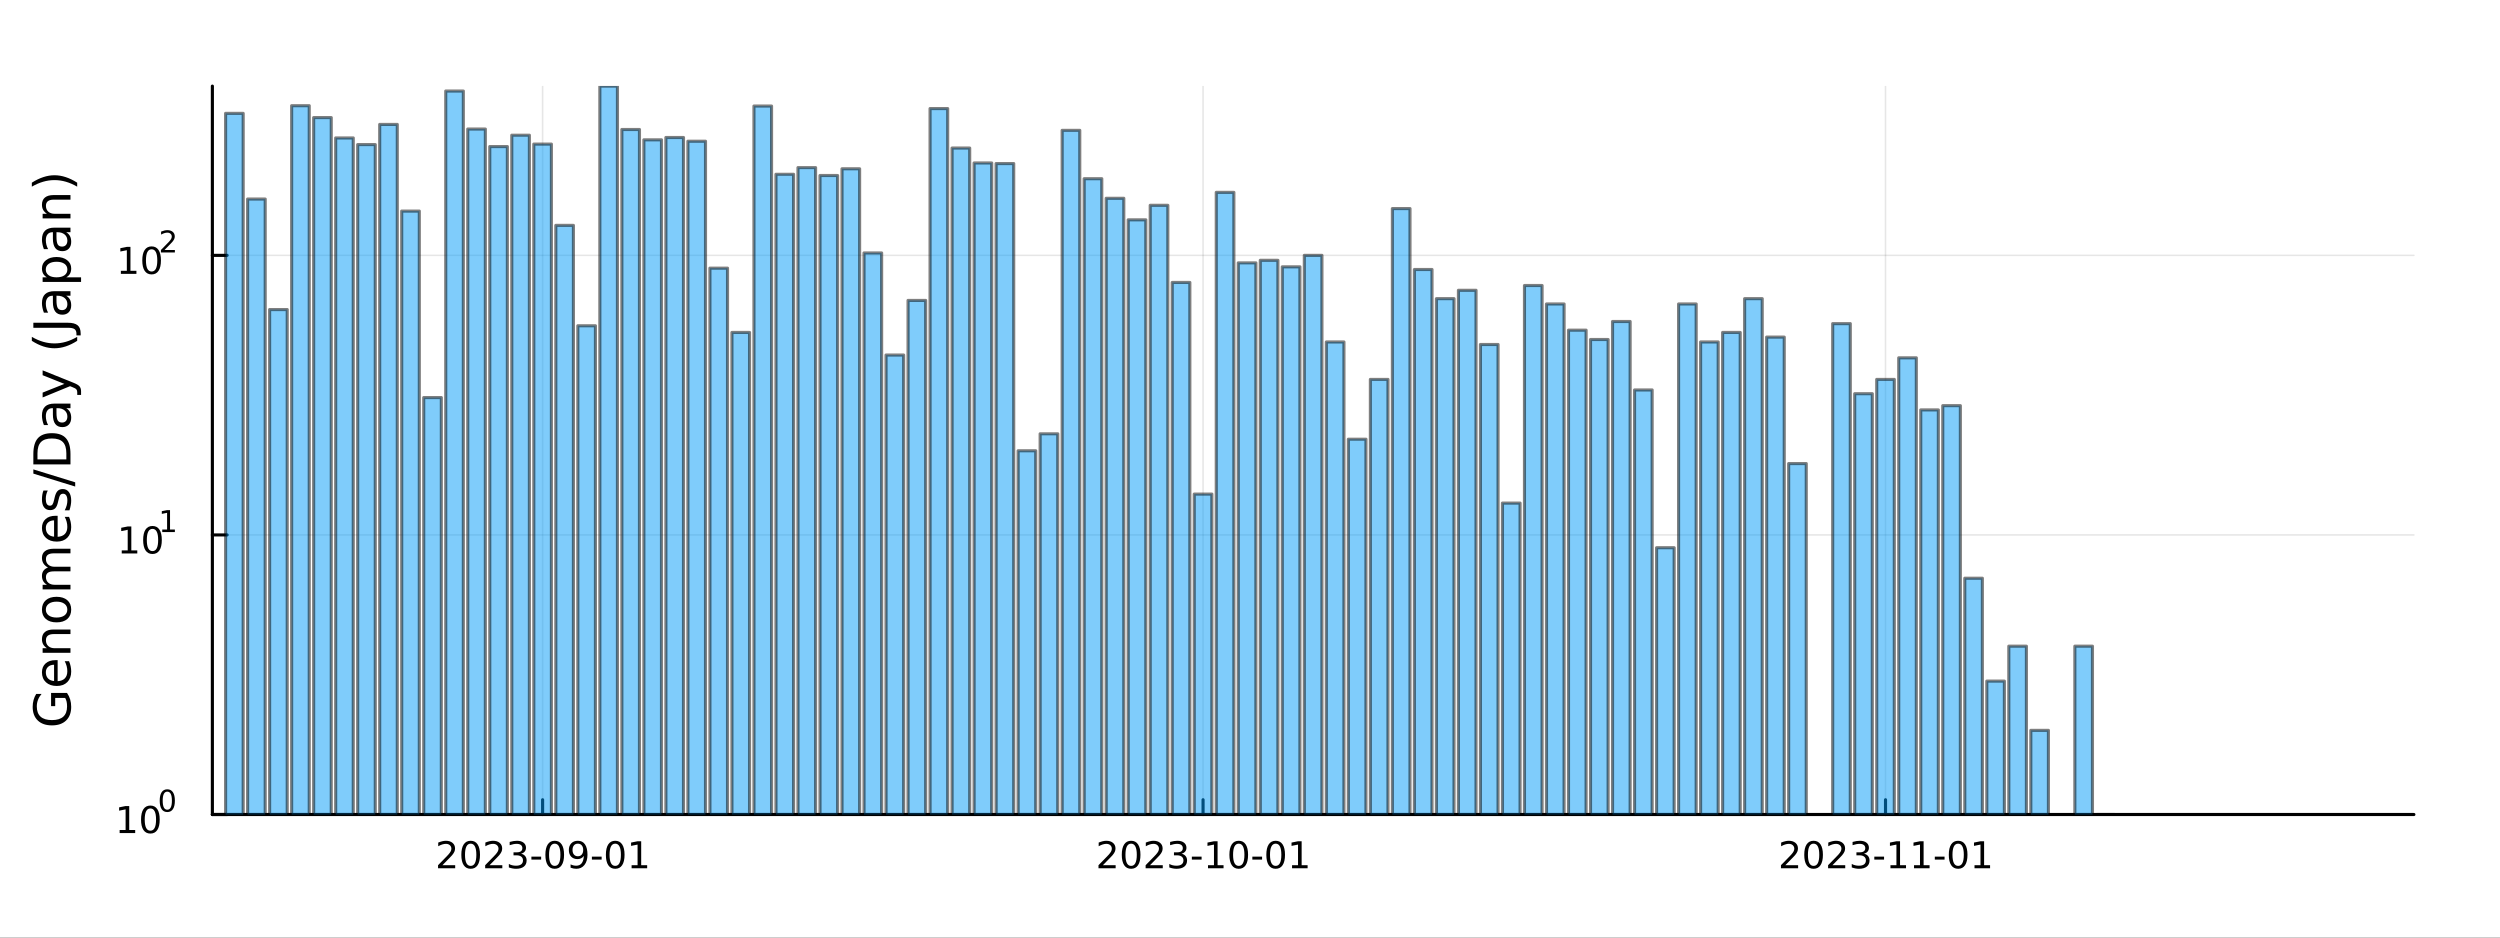 <?xml version="1.0" encoding="utf-8"?>
<svg xmlns="http://www.w3.org/2000/svg" xmlns:xlink="http://www.w3.org/1999/xlink" width="800" height="300" viewBox="0 0 3200 1200">
<rect x="0" y="0" width="3200" height="1200" fill="#333333" stroke="none"/>
<defs>
  <clipPath id="clip110">
    <rect x="0" y="0" width="3200" height="1200"/>
  </clipPath>
</defs>
<path clip-path="url(#clip110)" d="M0 1200 L3200 1200 L3200 0 L0 0  Z" fill="#ffffff" fill-rule="evenodd" fill-opacity="1"/>
<defs>
  <clipPath id="clip111">
    <rect x="640" y="0" width="2241" height="1200"/>
  </clipPath>
</defs>
<path clip-path="url(#clip110)" d="M271.839 1042.58 L3089.76 1042.58 L3089.76 110.236 L271.839 110.236  Z" fill="#ffffff" fill-rule="evenodd" fill-opacity="1"/>
<defs>
  <clipPath id="clip112">
    <rect x="271" y="110" width="2819" height="933"/>
  </clipPath>
</defs>
<polyline clip-path="url(#clip112)" style="stroke:#000000; stroke-linecap:round; stroke-linejoin:round; stroke-width:2; stroke-opacity:0.1; fill:none" points="694.528,1042.58 694.528,110.236 "/>
<polyline clip-path="url(#clip112)" style="stroke:#000000; stroke-linecap:round; stroke-linejoin:round; stroke-width:2; stroke-opacity:0.1; fill:none" points="1539.91,1042.58 1539.91,110.236 "/>
<polyline clip-path="url(#clip112)" style="stroke:#000000; stroke-linecap:round; stroke-linejoin:round; stroke-width:2; stroke-opacity:0.1; fill:none" points="2413.46,1042.58 2413.46,110.236 "/>
<polyline clip-path="url(#clip110)" style="stroke:#000000; stroke-linecap:round; stroke-linejoin:round; stroke-width:4; stroke-opacity:1; fill:none" points="271.839,1042.58 3089.76,1042.58 "/>
<polyline clip-path="url(#clip110)" style="stroke:#000000; stroke-linecap:round; stroke-linejoin:round; stroke-width:4; stroke-opacity:1; fill:none" points="694.528,1042.58 694.528,1023.68 "/>
<polyline clip-path="url(#clip110)" style="stroke:#000000; stroke-linecap:round; stroke-linejoin:round; stroke-width:4; stroke-opacity:1; fill:none" points="1539.91,1042.58 1539.91,1023.68 "/>
<polyline clip-path="url(#clip110)" style="stroke:#000000; stroke-linecap:round; stroke-linejoin:round; stroke-width:4; stroke-opacity:1; fill:none" points="2413.46,1042.58 2413.46,1023.68 "/>
<path clip-path="url(#clip110)" d="M566.323 1107.44 L582.642 1107.44 L582.642 1111.38 L560.698 1111.38 L560.698 1107.44 Q563.36 1104.69 567.943 1100.06 Q572.549 1095.4 573.73 1094.06 Q575.975 1091.54 576.855 1089.8 Q577.758 1088.04 577.758 1086.35 Q577.758 1083.6 575.813 1081.86 Q573.892 1080.13 570.79 1080.13 Q568.591 1080.13 566.137 1080.89 Q563.707 1081.65 560.929 1083.2 L560.929 1078.48 Q563.753 1077.35 566.207 1076.77 Q568.661 1076.19 570.698 1076.19 Q576.068 1076.19 579.262 1078.88 Q582.457 1081.56 582.457 1086.05 Q582.457 1088.18 581.647 1090.1 Q580.86 1092 578.753 1094.59 Q578.174 1095.26 575.073 1098.48 Q571.971 1101.68 566.323 1107.44 Z" fill="#000000" fill-rule="nonzero" fill-opacity="1" /><path clip-path="url(#clip110)" d="M602.457 1079.89 Q598.846 1079.89 597.017 1083.46 Q595.211 1087 595.211 1094.13 Q595.211 1101.24 597.017 1104.8 Q598.846 1108.34 602.457 1108.34 Q606.091 1108.34 607.896 1104.8 Q609.725 1101.24 609.725 1094.13 Q609.725 1087 607.896 1083.46 Q606.091 1079.89 602.457 1079.89 M602.457 1076.19 Q608.267 1076.19 611.322 1080.8 Q614.401 1085.38 614.401 1094.13 Q614.401 1102.86 611.322 1107.46 Q608.267 1112.05 602.457 1112.05 Q596.646 1112.05 593.568 1107.46 Q590.512 1102.86 590.512 1094.13 Q590.512 1085.38 593.568 1080.8 Q596.646 1076.19 602.457 1076.19 Z" fill="#000000" fill-rule="nonzero" fill-opacity="1" /><path clip-path="url(#clip110)" d="M626.646 1107.44 L642.966 1107.44 L642.966 1111.38 L621.021 1111.38 L621.021 1107.44 Q623.683 1104.69 628.267 1100.06 Q632.873 1095.4 634.054 1094.06 Q636.299 1091.54 637.179 1089.8 Q638.081 1088.04 638.081 1086.35 Q638.081 1083.6 636.137 1081.86 Q634.216 1080.13 631.114 1080.13 Q628.915 1080.13 626.461 1080.89 Q624.031 1081.65 621.253 1083.2 L621.253 1078.48 Q624.077 1077.35 626.531 1076.77 Q628.984 1076.19 631.021 1076.19 Q636.392 1076.19 639.586 1078.88 Q642.78 1081.56 642.78 1086.05 Q642.78 1088.18 641.97 1090.1 Q641.183 1092 639.077 1094.59 Q638.498 1095.26 635.396 1098.48 Q632.294 1101.68 626.646 1107.44 Z" fill="#000000" fill-rule="nonzero" fill-opacity="1" /><path clip-path="url(#clip110)" d="M666.947 1092.74 Q670.303 1093.46 672.178 1095.73 Q674.077 1098 674.077 1101.33 Q674.077 1106.45 670.558 1109.25 Q667.04 1112.05 660.558 1112.05 Q658.382 1112.05 656.067 1111.61 Q653.776 1111.19 651.322 1110.33 L651.322 1105.82 Q653.267 1106.95 655.581 1107.53 Q657.896 1108.11 660.419 1108.11 Q664.817 1108.11 667.109 1106.38 Q669.424 1104.64 669.424 1101.33 Q669.424 1098.27 667.271 1096.56 Q665.141 1094.82 661.322 1094.82 L657.294 1094.82 L657.294 1090.98 L661.507 1090.98 Q664.956 1090.98 666.785 1089.62 Q668.614 1088.23 668.614 1085.64 Q668.614 1082.97 666.716 1081.56 Q664.841 1080.13 661.322 1080.13 Q659.401 1080.13 657.202 1080.54 Q655.003 1080.96 652.364 1081.84 L652.364 1077.67 Q655.026 1076.93 657.341 1076.56 Q659.679 1076.19 661.739 1076.19 Q667.063 1076.19 670.165 1078.62 Q673.266 1081.03 673.266 1085.15 Q673.266 1088.02 671.623 1090.01 Q669.979 1091.98 666.947 1092.74 Z" fill="#000000" fill-rule="nonzero" fill-opacity="1" /><path clip-path="url(#clip110)" d="M680.188 1096.49 L692.664 1096.49 L692.664 1100.29 L680.188 1100.29 L680.188 1096.49 Z" fill="#000000" fill-rule="nonzero" fill-opacity="1" /><path clip-path="url(#clip110)" d="M710.049 1079.89 Q706.438 1079.89 704.609 1083.46 Q702.803 1087 702.803 1094.13 Q702.803 1101.24 704.609 1104.8 Q706.438 1108.34 710.049 1108.34 Q713.683 1108.34 715.488 1104.8 Q717.317 1101.24 717.317 1094.13 Q717.317 1087 715.488 1083.46 Q713.683 1079.89 710.049 1079.89 M710.049 1076.19 Q715.859 1076.19 718.914 1080.8 Q721.993 1085.38 721.993 1094.13 Q721.993 1102.86 718.914 1107.46 Q715.859 1112.05 710.049 1112.05 Q704.238 1112.05 701.16 1107.46 Q698.104 1102.86 698.104 1094.13 Q698.104 1085.38 701.16 1080.8 Q704.238 1076.19 710.049 1076.19 Z" fill="#000000" fill-rule="nonzero" fill-opacity="1" /><path clip-path="url(#clip110)" d="M730.349 1110.66 L730.349 1106.4 Q732.109 1107.23 733.914 1107.67 Q735.72 1108.11 737.456 1108.11 Q742.086 1108.11 744.516 1105.01 Q746.97 1101.89 747.317 1095.54 Q745.974 1097.53 743.914 1098.6 Q741.854 1099.66 739.354 1099.66 Q734.169 1099.66 731.137 1096.54 Q728.127 1093.39 728.127 1087.95 Q728.127 1082.63 731.275 1079.41 Q734.424 1076.19 739.655 1076.19 Q745.65 1076.19 748.798 1080.8 Q751.97 1085.38 751.97 1094.13 Q751.97 1102.3 748.081 1107.19 Q744.215 1112.05 737.664 1112.05 Q735.905 1112.05 734.099 1111.7 Q732.294 1111.35 730.349 1110.66 M739.655 1096.01 Q742.803 1096.01 744.632 1093.85 Q746.484 1091.7 746.484 1087.95 Q746.484 1084.22 744.632 1082.07 Q742.803 1079.89 739.655 1079.89 Q736.507 1079.89 734.655 1082.07 Q732.826 1084.22 732.826 1087.95 Q732.826 1091.7 734.655 1093.85 Q736.507 1096.01 739.655 1096.01 Z" fill="#000000" fill-rule="nonzero" fill-opacity="1" /><path clip-path="url(#clip110)" d="M757.618 1096.49 L770.095 1096.49 L770.095 1100.29 L757.618 1100.29 L757.618 1096.49 Z" fill="#000000" fill-rule="nonzero" fill-opacity="1" /><path clip-path="url(#clip110)" d="M787.479 1079.89 Q783.868 1079.89 782.039 1083.46 Q780.233 1087 780.233 1094.13 Q780.233 1101.24 782.039 1104.8 Q783.868 1108.34 787.479 1108.34 Q791.113 1108.34 792.919 1104.8 Q794.747 1101.24 794.747 1094.13 Q794.747 1087 792.919 1083.46 Q791.113 1079.89 787.479 1079.89 M787.479 1076.19 Q793.289 1076.19 796.344 1080.8 Q799.423 1085.38 799.423 1094.13 Q799.423 1102.86 796.344 1107.46 Q793.289 1112.05 787.479 1112.05 Q781.669 1112.05 778.59 1107.46 Q775.534 1102.86 775.534 1094.13 Q775.534 1085.38 778.59 1080.8 Q781.669 1076.19 787.479 1076.19 Z" fill="#000000" fill-rule="nonzero" fill-opacity="1" /><path clip-path="url(#clip110)" d="M808.451 1107.44 L816.09 1107.44 L816.09 1081.07 L807.78 1082.74 L807.78 1078.48 L816.043 1076.82 L820.719 1076.82 L820.719 1107.44 L828.358 1107.44 L828.358 1111.38 L808.451 1111.38 L808.451 1107.44 Z" fill="#000000" fill-rule="nonzero" fill-opacity="1" /><path clip-path="url(#clip110)" d="M1411.7 1107.44 L1428.02 1107.44 L1428.02 1111.38 L1406.07 1111.38 L1406.07 1107.44 Q1408.74 1104.69 1413.32 1100.06 Q1417.93 1095.4 1419.11 1094.06 Q1421.35 1091.54 1422.23 1089.8 Q1423.14 1088.04 1423.14 1086.35 Q1423.14 1083.6 1421.19 1081.86 Q1419.27 1080.13 1416.17 1080.13 Q1413.97 1080.13 1411.51 1080.89 Q1409.08 1081.65 1406.31 1083.2 L1406.31 1078.48 Q1409.13 1077.35 1411.58 1076.77 Q1414.04 1076.19 1416.07 1076.19 Q1421.45 1076.19 1424.64 1078.88 Q1427.83 1081.56 1427.83 1086.05 Q1427.83 1088.18 1427.02 1090.1 Q1426.24 1092 1424.13 1094.59 Q1423.55 1095.26 1420.45 1098.48 Q1417.35 1101.68 1411.7 1107.44 Z" fill="#000000" fill-rule="nonzero" fill-opacity="1" /><path clip-path="url(#clip110)" d="M1447.83 1079.89 Q1444.22 1079.89 1442.39 1083.46 Q1440.59 1087 1440.59 1094.13 Q1440.59 1101.24 1442.39 1104.8 Q1444.22 1108.34 1447.83 1108.34 Q1451.47 1108.34 1453.27 1104.8 Q1455.1 1101.24 1455.1 1094.13 Q1455.1 1087 1453.27 1083.46 Q1451.47 1079.89 1447.83 1079.89 M1447.83 1076.19 Q1453.64 1076.19 1456.7 1080.8 Q1459.78 1085.38 1459.78 1094.13 Q1459.78 1102.86 1456.7 1107.46 Q1453.64 1112.05 1447.83 1112.05 Q1442.02 1112.05 1438.95 1107.46 Q1435.89 1102.86 1435.89 1094.13 Q1435.89 1085.38 1438.95 1080.8 Q1442.02 1076.19 1447.83 1076.19 Z" fill="#000000" fill-rule="nonzero" fill-opacity="1" /><path clip-path="url(#clip110)" d="M1472.02 1107.44 L1488.34 1107.44 L1488.34 1111.38 L1466.4 1111.38 L1466.4 1107.44 Q1469.06 1104.69 1473.64 1100.06 Q1478.25 1095.4 1479.43 1094.06 Q1481.68 1091.54 1482.56 1089.8 Q1483.46 1088.04 1483.46 1086.35 Q1483.46 1083.6 1481.51 1081.86 Q1479.59 1080.13 1476.49 1080.13 Q1474.29 1080.13 1471.84 1080.89 Q1469.41 1081.65 1466.63 1083.2 L1466.63 1078.48 Q1469.45 1077.35 1471.91 1076.77 Q1474.36 1076.19 1476.4 1076.19 Q1481.77 1076.19 1484.96 1078.88 Q1488.16 1081.56 1488.16 1086.05 Q1488.16 1088.18 1487.35 1090.1 Q1486.56 1092 1484.45 1094.59 Q1483.88 1095.26 1480.77 1098.48 Q1477.67 1101.68 1472.02 1107.44 Z" fill="#000000" fill-rule="nonzero" fill-opacity="1" /><path clip-path="url(#clip110)" d="M1512.32 1092.74 Q1515.68 1093.46 1517.56 1095.73 Q1519.45 1098 1519.45 1101.33 Q1519.45 1106.45 1515.94 1109.25 Q1512.42 1112.05 1505.94 1112.05 Q1503.76 1112.05 1501.44 1111.61 Q1499.15 1111.19 1496.7 1110.33 L1496.7 1105.82 Q1498.64 1106.95 1500.96 1107.53 Q1503.27 1108.11 1505.8 1108.11 Q1510.19 1108.11 1512.49 1106.38 Q1514.8 1104.64 1514.8 1101.33 Q1514.8 1098.27 1512.65 1096.56 Q1510.52 1094.82 1506.7 1094.82 L1502.67 1094.82 L1502.67 1090.98 L1506.88 1090.98 Q1510.33 1090.98 1512.16 1089.62 Q1513.99 1088.23 1513.99 1085.64 Q1513.99 1082.97 1512.09 1081.56 Q1510.22 1080.13 1506.7 1080.13 Q1504.78 1080.13 1502.58 1080.54 Q1500.38 1080.96 1497.74 1081.84 L1497.74 1077.67 Q1500.4 1076.93 1502.72 1076.56 Q1505.06 1076.19 1507.12 1076.19 Q1512.44 1076.19 1515.54 1078.62 Q1518.64 1081.03 1518.64 1085.15 Q1518.64 1088.02 1517 1090.01 Q1515.36 1091.98 1512.32 1092.74 Z" fill="#000000" fill-rule="nonzero" fill-opacity="1" /><path clip-path="url(#clip110)" d="M1525.57 1096.49 L1538.04 1096.49 L1538.04 1100.29 L1525.57 1100.29 L1525.57 1096.49 Z" fill="#000000" fill-rule="nonzero" fill-opacity="1" /><path clip-path="url(#clip110)" d="M1546.24 1107.44 L1553.88 1107.44 L1553.88 1081.07 L1545.56 1082.74 L1545.56 1078.48 L1553.83 1076.82 L1558.5 1076.82 L1558.5 1107.44 L1566.14 1107.44 L1566.14 1111.38 L1546.24 1111.38 L1546.24 1107.44 Z" fill="#000000" fill-rule="nonzero" fill-opacity="1" /><path clip-path="url(#clip110)" d="M1585.59 1079.89 Q1581.98 1079.89 1580.15 1083.46 Q1578.34 1087 1578.34 1094.13 Q1578.34 1101.24 1580.15 1104.8 Q1581.98 1108.34 1585.59 1108.34 Q1589.22 1108.34 1591.03 1104.8 Q1592.86 1101.24 1592.86 1094.13 Q1592.86 1087 1591.03 1083.46 Q1589.22 1079.89 1585.59 1079.89 M1585.59 1076.19 Q1591.4 1076.19 1594.45 1080.8 Q1597.53 1085.38 1597.53 1094.13 Q1597.53 1102.86 1594.45 1107.46 Q1591.4 1112.05 1585.59 1112.05 Q1579.78 1112.05 1576.7 1107.46 Q1573.64 1102.86 1573.64 1094.13 Q1573.64 1085.38 1576.7 1080.8 Q1579.78 1076.19 1585.59 1076.19 Z" fill="#000000" fill-rule="nonzero" fill-opacity="1" /><path clip-path="url(#clip110)" d="M1603 1096.49 L1615.47 1096.49 L1615.47 1100.29 L1603 1100.29 L1603 1096.49 Z" fill="#000000" fill-rule="nonzero" fill-opacity="1" /><path clip-path="url(#clip110)" d="M1632.86 1079.89 Q1629.25 1079.89 1627.42 1083.46 Q1625.61 1087 1625.61 1094.13 Q1625.61 1101.24 1627.42 1104.8 Q1629.25 1108.34 1632.86 1108.34 Q1636.49 1108.34 1638.3 1104.8 Q1640.12 1101.24 1640.12 1094.13 Q1640.12 1087 1638.3 1083.46 Q1636.49 1079.89 1632.86 1079.89 M1632.86 1076.19 Q1638.67 1076.19 1641.72 1080.8 Q1644.8 1085.38 1644.8 1094.13 Q1644.8 1102.86 1641.72 1107.46 Q1638.67 1112.05 1632.86 1112.05 Q1627.05 1112.05 1623.97 1107.46 Q1620.91 1102.86 1620.91 1094.13 Q1620.91 1085.38 1623.97 1080.8 Q1627.05 1076.19 1632.86 1076.19 Z" fill="#000000" fill-rule="nonzero" fill-opacity="1" /><path clip-path="url(#clip110)" d="M1653.83 1107.44 L1661.47 1107.44 L1661.47 1081.07 L1653.16 1082.74 L1653.16 1078.48 L1661.42 1076.82 L1666.1 1076.82 L1666.1 1107.44 L1673.74 1107.44 L1673.74 1111.38 L1653.83 1111.38 L1653.83 1107.44 Z" fill="#000000" fill-rule="nonzero" fill-opacity="1" /><path clip-path="url(#clip110)" d="M2285.26 1107.44 L2301.58 1107.44 L2301.58 1111.38 L2279.63 1111.38 L2279.63 1107.44 Q2282.29 1104.69 2286.88 1100.06 Q2291.48 1095.4 2292.66 1094.06 Q2294.91 1091.54 2295.79 1089.8 Q2296.69 1088.04 2296.69 1086.35 Q2296.69 1083.6 2294.75 1081.86 Q2292.83 1080.13 2289.72 1080.13 Q2287.53 1080.13 2285.07 1080.89 Q2282.64 1081.65 2279.86 1083.2 L2279.86 1078.48 Q2282.69 1077.35 2285.14 1076.77 Q2287.59 1076.19 2289.63 1076.19 Q2295 1076.19 2298.2 1078.88 Q2301.39 1081.56 2301.39 1086.05 Q2301.39 1088.18 2300.58 1090.1 Q2299.79 1092 2297.69 1094.59 Q2297.11 1095.26 2294.01 1098.48 Q2290.9 1101.68 2285.26 1107.44 Z" fill="#000000" fill-rule="nonzero" fill-opacity="1" /><path clip-path="url(#clip110)" d="M2321.39 1079.89 Q2317.78 1079.89 2315.95 1083.46 Q2314.15 1087 2314.15 1094.13 Q2314.15 1101.24 2315.95 1104.8 Q2317.78 1108.34 2321.39 1108.34 Q2325.02 1108.34 2326.83 1104.8 Q2328.66 1101.24 2328.66 1094.13 Q2328.66 1087 2326.83 1083.46 Q2325.02 1079.89 2321.39 1079.89 M2321.39 1076.19 Q2327.2 1076.19 2330.26 1080.8 Q2333.33 1085.38 2333.33 1094.13 Q2333.33 1102.86 2330.26 1107.46 Q2327.2 1112.05 2321.39 1112.05 Q2315.58 1112.05 2312.5 1107.46 Q2309.45 1102.86 2309.45 1094.13 Q2309.45 1085.38 2312.5 1080.8 Q2315.58 1076.19 2321.39 1076.19 Z" fill="#000000" fill-rule="nonzero" fill-opacity="1" /><path clip-path="url(#clip110)" d="M2345.58 1107.44 L2361.9 1107.44 L2361.9 1111.38 L2339.96 1111.38 L2339.96 1107.44 Q2342.62 1104.69 2347.2 1100.06 Q2351.81 1095.4 2352.99 1094.06 Q2355.23 1091.54 2356.11 1089.8 Q2357.02 1088.04 2357.02 1086.35 Q2357.02 1083.6 2355.07 1081.86 Q2353.15 1080.13 2350.05 1080.13 Q2347.85 1080.13 2345.4 1080.89 Q2342.96 1081.65 2340.19 1083.2 L2340.19 1078.48 Q2343.01 1077.35 2345.46 1076.77 Q2347.92 1076.19 2349.96 1076.19 Q2355.33 1076.19 2358.52 1078.88 Q2361.71 1081.56 2361.71 1086.05 Q2361.71 1088.18 2360.9 1090.1 Q2360.12 1092 2358.01 1094.59 Q2357.43 1095.26 2354.33 1098.48 Q2351.23 1101.68 2345.58 1107.44 Z" fill="#000000" fill-rule="nonzero" fill-opacity="1" /><path clip-path="url(#clip110)" d="M2385.88 1092.74 Q2389.24 1093.46 2391.11 1095.73 Q2393.01 1098 2393.01 1101.33 Q2393.01 1106.45 2389.49 1109.25 Q2385.97 1112.05 2379.49 1112.05 Q2377.32 1112.05 2375 1111.61 Q2372.71 1111.19 2370.26 1110.33 L2370.26 1105.82 Q2372.2 1106.95 2374.52 1107.53 Q2376.83 1108.11 2379.35 1108.11 Q2383.75 1108.11 2386.04 1106.38 Q2388.36 1104.64 2388.36 1101.33 Q2388.36 1098.27 2386.21 1096.56 Q2384.08 1094.82 2380.26 1094.82 L2376.23 1094.82 L2376.23 1090.98 L2380.44 1090.98 Q2383.89 1090.98 2385.72 1089.62 Q2387.55 1088.23 2387.55 1085.64 Q2387.55 1082.97 2385.65 1081.56 Q2383.77 1080.13 2380.26 1080.13 Q2378.33 1080.13 2376.14 1080.54 Q2373.94 1080.96 2371.3 1081.84 L2371.3 1077.67 Q2373.96 1076.93 2376.27 1076.56 Q2378.61 1076.19 2380.67 1076.19 Q2386 1076.19 2389.1 1078.62 Q2392.2 1081.03 2392.2 1085.15 Q2392.2 1088.02 2390.56 1090.01 Q2388.91 1091.98 2385.88 1092.74 Z" fill="#000000" fill-rule="nonzero" fill-opacity="1" /><path clip-path="url(#clip110)" d="M2399.12 1096.49 L2411.6 1096.49 L2411.6 1100.29 L2399.12 1100.29 L2399.12 1096.49 Z" fill="#000000" fill-rule="nonzero" fill-opacity="1" /><path clip-path="url(#clip110)" d="M2419.79 1107.44 L2427.43 1107.44 L2427.43 1081.07 L2419.12 1082.74 L2419.12 1078.48 L2427.39 1076.82 L2432.06 1076.82 L2432.06 1107.44 L2439.7 1107.44 L2439.7 1111.38 L2419.79 1111.38 L2419.79 1107.44 Z" fill="#000000" fill-rule="nonzero" fill-opacity="1" /><path clip-path="url(#clip110)" d="M2449.95 1107.44 L2457.59 1107.44 L2457.59 1081.07 L2449.28 1082.74 L2449.28 1078.48 L2457.55 1076.82 L2462.22 1076.82 L2462.22 1107.44 L2469.86 1107.44 L2469.86 1111.38 L2449.95 1111.38 L2449.95 1107.44 Z" fill="#000000" fill-rule="nonzero" fill-opacity="1" /><path clip-path="url(#clip110)" d="M2476.55 1096.49 L2489.03 1096.49 L2489.03 1100.29 L2476.55 1100.29 L2476.55 1096.49 Z" fill="#000000" fill-rule="nonzero" fill-opacity="1" /><path clip-path="url(#clip110)" d="M2506.41 1079.89 Q2502.8 1079.89 2500.97 1083.46 Q2499.17 1087 2499.17 1094.13 Q2499.17 1101.24 2500.97 1104.8 Q2502.8 1108.34 2506.41 1108.34 Q2510.05 1108.34 2511.85 1104.8 Q2513.68 1101.24 2513.68 1094.13 Q2513.68 1087 2511.85 1083.46 Q2510.05 1079.89 2506.41 1079.89 M2506.41 1076.19 Q2512.22 1076.19 2515.28 1080.8 Q2518.36 1085.38 2518.36 1094.13 Q2518.36 1102.86 2515.28 1107.46 Q2512.22 1112.05 2506.41 1112.05 Q2500.6 1112.05 2497.52 1107.46 Q2494.47 1102.86 2494.47 1094.13 Q2494.47 1085.38 2497.52 1080.8 Q2500.6 1076.19 2506.41 1076.19 Z" fill="#000000" fill-rule="nonzero" fill-opacity="1" /><path clip-path="url(#clip110)" d="M2527.38 1107.44 L2535.02 1107.44 L2535.02 1081.07 L2526.71 1082.74 L2526.71 1078.48 L2534.98 1076.82 L2539.65 1076.82 L2539.65 1107.44 L2547.29 1107.44 L2547.29 1111.38 L2527.38 1111.38 L2527.38 1107.44 Z" fill="#000000" fill-rule="nonzero" fill-opacity="1" /><polyline clip-path="url(#clip112)" style="stroke:#000000; stroke-linecap:round; stroke-linejoin:round; stroke-width:2; stroke-opacity:0.1; fill:none" points="271.839,1042.58 3089.76,1042.58 "/>
<polyline clip-path="url(#clip112)" style="stroke:#000000; stroke-linecap:round; stroke-linejoin:round; stroke-width:2; stroke-opacity:0.1; fill:none" points="271.839,684.714 3089.76,684.714 "/>
<polyline clip-path="url(#clip112)" style="stroke:#000000; stroke-linecap:round; stroke-linejoin:round; stroke-width:2; stroke-opacity:0.1; fill:none" points="271.839,326.852 3089.76,326.852 "/>
<polyline clip-path="url(#clip110)" style="stroke:#000000; stroke-linecap:round; stroke-linejoin:round; stroke-width:4; stroke-opacity:1; fill:none" points="271.839,1042.58 271.839,110.236 "/>
<polyline clip-path="url(#clip110)" style="stroke:#000000; stroke-linecap:round; stroke-linejoin:round; stroke-width:4; stroke-opacity:1; fill:none" points="271.839,1042.58 290.737,1042.58 "/>
<polyline clip-path="url(#clip110)" style="stroke:#000000; stroke-linecap:round; stroke-linejoin:round; stroke-width:4; stroke-opacity:1; fill:none" points="271.839,684.714 290.737,684.714 "/>
<polyline clip-path="url(#clip110)" style="stroke:#000000; stroke-linecap:round; stroke-linejoin:round; stroke-width:4; stroke-opacity:1; fill:none" points="271.839,326.852 290.737,326.852 "/>
<path clip-path="url(#clip110)" d="M153.134 1062.37 L160.772 1062.37 L160.772 1036 L152.462 1037.67 L152.462 1033.41 L160.726 1031.74 L165.402 1031.74 L165.402 1062.37 L173.041 1062.37 L173.041 1066.3 L153.134 1066.3 L153.134 1062.37 Z" fill="#000000" fill-rule="nonzero" fill-opacity="1" /><path clip-path="url(#clip110)" d="M192.485 1034.82 Q188.874 1034.82 187.045 1038.39 Q185.24 1041.93 185.24 1049.06 Q185.24 1056.16 187.045 1059.73 Q188.874 1063.27 192.485 1063.27 Q196.119 1063.27 197.925 1059.73 Q199.754 1056.16 199.754 1049.06 Q199.754 1041.93 197.925 1038.39 Q196.119 1034.82 192.485 1034.82 M192.485 1031.12 Q198.295 1031.12 201.351 1035.72 Q204.43 1040.31 204.43 1049.06 Q204.43 1057.78 201.351 1062.39 Q198.295 1066.97 192.485 1066.97 Q186.675 1066.97 183.596 1062.39 Q180.541 1057.78 180.541 1049.06 Q180.541 1040.31 183.596 1035.72 Q186.675 1031.12 192.485 1031.12 Z" fill="#000000" fill-rule="nonzero" fill-opacity="1" /><path clip-path="url(#clip110)" d="M214.134 1013.31 Q211.2 1013.31 209.715 1016.21 Q208.248 1019.09 208.248 1024.88 Q208.248 1030.66 209.715 1033.55 Q211.2 1036.43 214.134 1036.43 Q217.087 1036.43 218.554 1033.55 Q220.04 1030.66 220.04 1024.88 Q220.04 1019.09 218.554 1016.21 Q217.087 1013.31 214.134 1013.31 M214.134 1010.31 Q218.855 1010.31 221.338 1014.05 Q223.839 1017.77 223.839 1024.88 Q223.839 1031.97 221.338 1035.71 Q218.855 1039.44 214.134 1039.44 Q209.414 1039.44 206.912 1035.71 Q204.43 1031.97 204.43 1024.88 Q204.43 1017.77 206.912 1014.05 Q209.414 1010.31 214.134 1010.31 Z" fill="#000000" fill-rule="nonzero" fill-opacity="1" /><path clip-path="url(#clip110)" d="M155.823 704.506 L163.462 704.506 L163.462 678.141 L155.152 679.807 L155.152 675.548 L163.416 673.881 L168.092 673.881 L168.092 704.506 L175.73 704.506 L175.73 708.441 L155.823 708.441 L155.823 704.506 Z" fill="#000000" fill-rule="nonzero" fill-opacity="1" /><path clip-path="url(#clip110)" d="M195.175 676.96 Q191.564 676.96 189.735 680.525 Q187.929 684.067 187.929 691.196 Q187.929 698.303 189.735 701.867 Q191.564 705.409 195.175 705.409 Q198.809 705.409 200.615 701.867 Q202.443 698.303 202.443 691.196 Q202.443 684.067 200.615 680.525 Q198.809 676.96 195.175 676.96 M195.175 673.256 Q200.985 673.256 204.04 677.863 Q207.119 682.446 207.119 691.196 Q207.119 699.923 204.04 704.529 Q200.985 709.113 195.175 709.113 Q189.365 709.113 186.286 704.529 Q183.23 699.923 183.23 691.196 Q183.23 682.446 186.286 677.863 Q189.365 673.256 195.175 673.256 Z" fill="#000000" fill-rule="nonzero" fill-opacity="1" /><path clip-path="url(#clip110)" d="M207.665 677.834 L213.871 677.834 L213.871 656.412 L207.119 657.766 L207.119 654.305 L213.833 652.951 L217.633 652.951 L217.633 677.834 L223.839 677.834 L223.839 681.031 L207.665 681.031 L207.665 677.834 Z" fill="#000000" fill-rule="nonzero" fill-opacity="1" /><path clip-path="url(#clip110)" d="M154.713 346.644 L162.352 346.644 L162.352 320.279 L154.042 321.945 L154.042 317.686 L162.306 316.019 L166.982 316.019 L166.982 346.644 L174.621 346.644 L174.621 350.579 L154.713 350.579 L154.713 346.644 Z" fill="#000000" fill-rule="nonzero" fill-opacity="1" /><path clip-path="url(#clip110)" d="M194.065 319.098 Q190.454 319.098 188.625 322.663 Q186.82 326.205 186.82 333.334 Q186.82 340.441 188.625 344.005 Q190.454 347.547 194.065 347.547 Q197.699 347.547 199.505 344.005 Q201.334 340.441 201.334 333.334 Q201.334 326.205 199.505 322.663 Q197.699 319.098 194.065 319.098 M194.065 315.394 Q199.875 315.394 202.931 320.001 Q206.009 324.584 206.009 333.334 Q206.009 342.061 202.931 346.667 Q199.875 351.251 194.065 351.251 Q188.255 351.251 185.176 346.667 Q182.121 342.061 182.121 333.334 Q182.121 324.584 185.176 320.001 Q188.255 315.394 194.065 315.394 Z" fill="#000000" fill-rule="nonzero" fill-opacity="1" /><path clip-path="url(#clip110)" d="M210.58 319.972 L223.839 319.972 L223.839 323.169 L206.009 323.169 L206.009 319.972 Q208.172 317.734 211.896 313.972 Q215.639 310.192 216.598 309.101 Q218.423 307.051 219.137 305.64 Q219.871 304.211 219.871 302.838 Q219.871 300.6 218.291 299.189 Q216.73 297.779 214.21 297.779 Q212.423 297.779 210.429 298.399 Q208.454 299.02 206.198 300.28 L206.198 296.443 Q208.492 295.522 210.486 295.051 Q212.479 294.581 214.134 294.581 Q218.498 294.581 221.093 296.763 Q223.689 298.945 223.689 302.593 Q223.689 304.324 223.03 305.885 Q222.391 307.427 220.68 309.533 Q220.209 310.079 217.689 312.693 Q215.169 315.289 210.58 319.972 Z" fill="#000000" fill-rule="nonzero" fill-opacity="1" /><path clip-path="url(#clip110)" d="M83.427 893.355 L70.664 893.355 L70.664 903.858 L65.38 903.858 L65.38 886.989 L85.782 886.989 Q88.424 890.713 89.793 895.201 Q91.129 899.688 91.129 904.781 Q91.129 915.921 84.636 922.223 Q78.111 928.493 66.494 928.493 Q54.845 928.493 48.352 922.223 Q41.827 915.921 41.827 904.781 Q41.827 900.134 42.973 895.964 Q44.119 891.763 46.347 888.23 L53.19 888.23 Q50.166 891.795 48.638 895.805 Q47.11 899.816 47.11 904.24 Q47.11 912.961 51.98 917.353 Q56.85 921.714 66.494 921.714 Q76.106 921.714 80.976 917.353 Q85.846 912.961 85.846 904.24 Q85.846 900.834 85.273 898.161 Q84.668 895.487 83.427 893.355 Z" fill="#000000" fill-rule="nonzero" fill-opacity="1" /><path clip-path="url(#clip110)" d="M70.918 845.007 L73.783 845.007 L73.783 871.934 Q79.83 871.552 83.013 868.305 Q86.164 865.027 86.164 859.203 Q86.164 855.829 85.337 852.678 Q84.509 849.495 82.854 846.376 L88.392 846.376 Q89.729 849.527 90.429 852.837 Q91.129 856.147 91.129 859.553 Q91.129 868.083 86.164 873.08 Q81.199 878.045 72.732 878.045 Q63.98 878.045 58.855 873.334 Q53.699 868.592 53.699 860.571 Q53.699 853.378 58.346 849.208 Q62.961 845.007 70.918 845.007 M69.2 850.863 Q64.393 850.927 61.529 853.569 Q58.664 856.179 58.664 860.507 Q58.664 865.409 61.433 868.369 Q64.202 871.297 69.231 871.743 L69.2 850.863 Z" fill="#000000" fill-rule="nonzero" fill-opacity="1" /><path clip-path="url(#clip110)" d="M68.69 805.762 L90.206 805.762 L90.206 811.619 L68.881 811.619 Q63.82 811.619 61.306 813.592 Q58.791 815.566 58.791 819.512 Q58.791 824.255 61.815 826.992 Q64.839 829.729 70.059 829.729 L90.206 829.729 L90.206 835.618 L54.558 835.618 L54.558 829.729 L60.096 829.729 Q56.882 827.629 55.29 824.796 Q53.699 821.931 53.699 818.207 Q53.699 812.064 57.518 808.913 Q61.306 805.762 68.69 805.762 Z" fill="#000000" fill-rule="nonzero" fill-opacity="1" /><path clip-path="url(#clip110)" d="M58.664 780.268 Q58.664 784.978 62.356 787.716 Q66.017 790.453 72.414 790.453 Q78.812 790.453 82.504 787.747 Q86.164 785.01 86.164 780.268 Q86.164 775.589 82.472 772.852 Q78.78 770.114 72.414 770.114 Q66.08 770.114 62.388 772.852 Q58.664 775.589 58.664 780.268 M53.699 780.268 Q53.699 772.629 58.664 768.268 Q63.63 763.908 72.414 763.908 Q81.167 763.908 86.164 768.268 Q91.129 772.629 91.129 780.268 Q91.129 787.938 86.164 792.299 Q81.167 796.628 72.414 796.628 Q63.63 796.628 58.664 792.299 Q53.699 787.938 53.699 780.268 Z" fill="#000000" fill-rule="nonzero" fill-opacity="1" /><path clip-path="url(#clip110)" d="M61.401 726.446 Q57.455 724.25 55.577 721.194 Q53.699 718.138 53.699 714.001 Q53.699 708.431 57.614 705.407 Q61.497 702.383 68.69 702.383 L90.206 702.383 L90.206 708.272 L68.881 708.272 Q63.757 708.272 61.274 710.086 Q58.791 711.9 58.791 715.624 Q58.791 720.175 61.815 722.817 Q64.839 725.459 70.059 725.459 L90.206 725.459 L90.206 731.347 L68.881 731.347 Q63.725 731.347 61.274 733.162 Q58.791 734.976 58.791 738.763 Q58.791 743.251 61.847 745.893 Q64.871 748.535 70.059 748.535 L90.206 748.535 L90.206 754.423 L54.558 754.423 L54.558 748.535 L60.096 748.535 Q56.818 746.529 55.259 743.729 Q53.699 740.928 53.699 737.076 Q53.699 733.193 55.672 730.488 Q57.646 727.751 61.401 726.446 Z" fill="#000000" fill-rule="nonzero" fill-opacity="1" /><path clip-path="url(#clip110)" d="M70.918 660.211 L73.783 660.211 L73.783 687.137 Q79.83 686.756 83.013 683.509 Q86.164 680.231 86.164 674.406 Q86.164 671.032 85.337 667.881 Q84.509 664.698 82.854 661.579 L88.392 661.579 Q89.729 664.73 90.429 668.04 Q91.129 671.35 91.129 674.756 Q91.129 683.286 86.164 688.283 Q81.199 693.249 72.732 693.249 Q63.98 693.249 58.855 688.538 Q53.699 683.795 53.699 675.775 Q53.699 668.581 58.346 664.412 Q62.961 660.211 70.918 660.211 M69.2 666.067 Q64.393 666.131 61.529 668.772 Q58.664 671.382 58.664 675.711 Q58.664 680.613 61.433 683.573 Q64.202 686.501 69.231 686.946 L69.2 666.067 Z" fill="#000000" fill-rule="nonzero" fill-opacity="1" /><path clip-path="url(#clip110)" d="M55.609 627.873 L61.147 627.873 Q59.874 630.355 59.237 633.029 Q58.601 635.703 58.601 638.567 Q58.601 642.928 59.937 645.124 Q61.274 647.288 63.948 647.288 Q65.985 647.288 67.162 645.729 Q68.308 644.169 69.359 639.458 L69.804 637.453 Q71.141 631.215 73.592 628.605 Q76.011 625.963 80.371 625.963 Q85.337 625.963 88.233 629.91 Q91.129 633.825 91.129 640.7 Q91.129 643.564 90.556 646.683 Q90.015 649.771 88.901 653.208 L82.854 653.208 Q84.541 649.962 85.4 646.811 Q86.228 643.66 86.228 640.572 Q86.228 636.435 84.827 634.207 Q83.395 631.979 80.817 631.979 Q78.43 631.979 77.157 633.602 Q75.883 635.193 74.706 640.636 L74.228 642.673 Q73.082 648.116 70.727 650.535 Q68.34 652.954 64.202 652.954 Q59.173 652.954 56.436 649.389 Q53.699 645.824 53.699 639.267 Q53.699 636.021 54.176 633.156 Q54.654 630.292 55.609 627.873 Z" fill="#000000" fill-rule="nonzero" fill-opacity="1" /><path clip-path="url(#clip110)" d="M42.686 606.229 L42.686 600.818 L96.254 617.369 L96.254 622.78 L42.686 606.229 Z" fill="#000000" fill-rule="nonzero" fill-opacity="1" /><path clip-path="url(#clip110)" d="M47.97 587.992 L84.923 587.992 L84.923 580.225 Q84.923 570.39 80.467 565.839 Q76.011 561.256 66.398 561.256 Q56.85 561.256 52.426 565.839 Q47.97 570.39 47.97 580.225 L47.97 587.992 M42.686 594.421 L42.686 581.212 Q42.686 567.399 48.447 560.937 Q54.176 554.476 66.398 554.476 Q78.684 554.476 84.445 560.969 Q90.206 567.462 90.206 581.212 L90.206 594.421 L42.686 594.421 Z" fill="#000000" fill-rule="nonzero" fill-opacity="1" /><path clip-path="url(#clip110)" d="M72.287 528.281 Q72.287 535.379 73.91 538.116 Q75.533 540.854 79.448 540.854 Q82.567 540.854 84.413 538.816 Q86.228 536.748 86.228 533.215 Q86.228 528.345 82.79 525.417 Q79.321 522.457 73.592 522.457 L72.287 522.457 L72.287 528.281 M69.868 516.6 L90.206 516.6 L90.206 522.457 L84.795 522.457 Q88.042 524.462 89.602 527.454 Q91.129 530.446 91.129 534.774 Q91.129 540.249 88.074 543.495 Q84.986 546.71 79.83 546.71 Q73.815 546.71 70.759 542.7 Q67.704 538.657 67.704 530.668 L67.704 522.457 L67.131 522.457 Q63.088 522.457 60.892 525.13 Q58.664 527.772 58.664 532.578 Q58.664 535.634 59.396 538.53 Q60.128 541.426 61.592 544.1 L56.182 544.1 Q54.94 540.885 54.336 537.862 Q53.699 534.838 53.699 531.973 Q53.699 524.239 57.709 520.42 Q61.72 516.6 69.868 516.6 Z" fill="#000000" fill-rule="nonzero" fill-opacity="1" /><path clip-path="url(#clip110)" d="M93.516 489.705 Q99.882 492.188 101.824 494.543 Q103.765 496.898 103.765 500.845 L103.765 505.524 L98.864 505.524 L98.864 502.086 Q98.864 499.667 97.718 498.331 Q96.572 496.994 92.307 495.371 L89.633 494.32 L54.558 508.739 L54.558 502.532 L82.44 491.392 L54.558 480.252 L54.558 474.045 L93.516 489.705 Z" fill="#000000" fill-rule="nonzero" fill-opacity="1" /><path clip-path="url(#clip110)" d="M40.745 431.172 Q48.065 435.437 55.227 437.506 Q62.388 439.575 69.74 439.575 Q77.093 439.575 84.318 437.506 Q91.511 435.406 98.8 431.172 L98.8 436.265 Q91.32 441.039 84.095 443.426 Q76.87 445.782 69.74 445.782 Q62.643 445.782 55.45 443.426 Q48.256 441.071 40.745 436.265 L40.745 431.172 Z" fill="#000000" fill-rule="nonzero" fill-opacity="1" /><path clip-path="url(#clip110)" d="M42.686 419.555 L42.686 413.126 L86.896 413.126 Q95.49 413.126 99.373 416.404 Q103.256 419.65 103.256 426.876 L103.256 429.326 L97.845 429.326 L97.845 427.321 Q97.845 423.056 95.458 421.306 Q93.071 419.555 86.896 419.555 L42.686 419.555 Z" fill="#000000" fill-rule="nonzero" fill-opacity="1" /><path clip-path="url(#clip110)" d="M72.287 384.384 Q72.287 391.482 73.91 394.219 Q75.533 396.957 79.448 396.957 Q82.567 396.957 84.413 394.92 Q86.228 392.851 86.228 389.318 Q86.228 384.448 82.79 381.52 Q79.321 378.56 73.592 378.56 L72.287 378.56 L72.287 384.384 M69.868 372.703 L90.206 372.703 L90.206 378.56 L84.795 378.56 Q88.042 380.565 89.602 383.557 Q91.129 386.549 91.129 390.877 Q91.129 396.352 88.074 399.598 Q84.986 402.813 79.83 402.813 Q73.815 402.813 70.759 398.803 Q67.704 394.761 67.704 386.772 L67.704 378.56 L67.131 378.56 Q63.088 378.56 60.892 381.233 Q58.664 383.875 58.664 388.681 Q58.664 391.737 59.396 394.633 Q60.128 397.53 61.592 400.203 L56.182 400.203 Q54.94 396.989 54.336 393.965 Q53.699 390.941 53.699 388.077 Q53.699 380.342 57.709 376.523 Q61.72 372.703 69.868 372.703 Z" fill="#000000" fill-rule="nonzero" fill-opacity="1" /><path clip-path="url(#clip110)" d="M84.859 354.975 L103.765 354.975 L103.765 360.863 L54.558 360.863 L54.558 354.975 L59.969 354.975 Q56.786 353.129 55.259 350.328 Q53.699 347.495 53.699 343.58 Q53.699 337.087 58.855 333.045 Q64.011 328.971 72.414 328.971 Q80.817 328.971 85.973 333.045 Q91.129 337.087 91.129 343.58 Q91.129 347.495 89.602 350.328 Q88.042 353.129 84.859 354.975 M72.414 335.05 Q65.953 335.05 62.293 337.724 Q58.601 340.366 58.601 345.013 Q58.601 349.66 62.293 352.333 Q65.953 354.975 72.414 354.975 Q78.875 354.975 82.567 352.333 Q86.228 349.66 86.228 345.013 Q86.228 340.366 82.567 337.724 Q78.875 335.05 72.414 335.05 Z" fill="#000000" fill-rule="nonzero" fill-opacity="1" /><path clip-path="url(#clip110)" d="M72.287 303.063 Q72.287 310.16 73.91 312.898 Q75.533 315.635 79.448 315.635 Q82.567 315.635 84.413 313.598 Q86.228 311.529 86.228 307.996 Q86.228 303.126 82.79 300.198 Q79.321 297.238 73.592 297.238 L72.287 297.238 L72.287 303.063 M69.868 291.381 L90.206 291.381 L90.206 297.238 L84.795 297.238 Q88.042 299.243 89.602 302.235 Q91.129 305.227 91.129 309.556 Q91.129 315.03 88.074 318.277 Q84.986 321.491 79.83 321.491 Q73.815 321.491 70.759 317.481 Q67.704 313.439 67.704 305.45 L67.704 297.238 L67.131 297.238 Q63.088 297.238 60.892 299.912 Q58.664 302.553 58.664 307.359 Q58.664 310.415 59.396 313.311 Q60.128 316.208 61.592 318.881 L56.182 318.881 Q54.94 315.667 54.336 312.643 Q53.699 309.619 53.699 306.755 Q53.699 299.02 57.709 295.201 Q61.72 291.381 69.868 291.381 Z" fill="#000000" fill-rule="nonzero" fill-opacity="1" /><path clip-path="url(#clip110)" d="M68.69 249.686 L90.206 249.686 L90.206 255.543 L68.881 255.543 Q63.82 255.543 61.306 257.516 Q58.791 259.489 58.791 263.436 Q58.791 268.178 61.815 270.916 Q64.839 273.653 70.059 273.653 L90.206 273.653 L90.206 279.541 L54.558 279.541 L54.558 273.653 L60.096 273.653 Q56.882 271.552 55.29 268.72 Q53.699 265.855 53.699 262.131 Q53.699 255.988 57.518 252.837 Q61.306 249.686 68.69 249.686 Z" fill="#000000" fill-rule="nonzero" fill-opacity="1" /><path clip-path="url(#clip110)" d="M40.745 238.928 L40.745 233.835 Q48.256 229.061 55.45 226.706 Q62.643 224.319 69.74 224.319 Q76.87 224.319 84.095 226.706 Q91.32 229.061 98.8 233.835 L98.8 238.928 Q91.511 234.695 84.318 232.626 Q77.093 230.525 69.74 230.525 Q62.388 230.525 55.227 232.626 Q48.065 234.695 40.745 238.928 Z" fill="#000000" fill-rule="nonzero" fill-opacity="1" /><path clip-path="url(#clip112)" d="M288.747 145.11 L288.747 1042.58 L311.29 1042.58 L311.29 145.11 L288.747 145.11 L288.747 145.11  Z" fill="#009af9" fill-rule="evenodd" fill-opacity="0.5"/>
<polyline clip-path="url(#clip112)" style="stroke:#000000; stroke-linecap:round; stroke-linejoin:round; stroke-width:4; stroke-opacity:0.5; fill:none" points="288.747,145.11 288.747,1042.58 311.29,1042.58 311.29,145.11 288.747,145.11 "/>
<path clip-path="url(#clip112)" d="M316.926 254.779 L316.926 1042.58 L339.469 1042.58 L339.469 254.779 L316.926 254.779 L316.926 254.779  Z" fill="#009af9" fill-rule="evenodd" fill-opacity="0.5"/>
<polyline clip-path="url(#clip112)" style="stroke:#000000; stroke-linecap:round; stroke-linejoin:round; stroke-width:4; stroke-opacity:0.5; fill:none" points="316.926,254.779 316.926,1042.58 339.469,1042.58 339.469,254.779 316.926,254.779 "/>
<path clip-path="url(#clip112)" d="M345.105 396.213 L345.105 1042.58 L367.649 1042.58 L367.649 396.213 L345.105 396.213 L345.105 396.213  Z" fill="#009af9" fill-rule="evenodd" fill-opacity="0.5"/>
<polyline clip-path="url(#clip112)" style="stroke:#000000; stroke-linecap:round; stroke-linejoin:round; stroke-width:4; stroke-opacity:0.5; fill:none" points="345.105,396.213 345.105,1042.58 367.649,1042.58 367.649,396.213 345.105,396.213 "/>
<path clip-path="url(#clip112)" d="M373.285 135.29 L373.285 1042.58 L395.828 1042.58 L395.828 135.29 L373.285 135.29 L373.285 135.29  Z" fill="#009af9" fill-rule="evenodd" fill-opacity="0.5"/>
<polyline clip-path="url(#clip112)" style="stroke:#000000; stroke-linecap:round; stroke-linejoin:round; stroke-width:4; stroke-opacity:0.5; fill:none" points="373.285,135.29 373.285,1042.58 395.828,1042.58 395.828,135.29 373.285,135.29 "/>
<path clip-path="url(#clip112)" d="M401.464 150.512 L401.464 1042.58 L424.007 1042.58 L424.007 150.512 L401.464 150.512 L401.464 150.512  Z" fill="#009af9" fill-rule="evenodd" fill-opacity="0.5"/>
<polyline clip-path="url(#clip112)" style="stroke:#000000; stroke-linecap:round; stroke-linejoin:round; stroke-width:4; stroke-opacity:0.5; fill:none" points="401.464,150.512 401.464,1042.58 424.007,1042.58 424.007,150.512 401.464,150.512 "/>
<path clip-path="url(#clip112)" d="M429.643 176.566 L429.643 1042.58 L452.186 1042.58 L452.186 176.566 L429.643 176.566 L429.643 176.566  Z" fill="#009af9" fill-rule="evenodd" fill-opacity="0.5"/>
<polyline clip-path="url(#clip112)" style="stroke:#000000; stroke-linecap:round; stroke-linejoin:round; stroke-width:4; stroke-opacity:0.5; fill:none" points="429.643,176.566 429.643,1042.58 452.186,1042.58 452.186,176.566 429.643,176.566 "/>
<path clip-path="url(#clip112)" d="M457.822 185.067 L457.822 1042.58 L480.366 1042.58 L480.366 185.067 L457.822 185.067 L457.822 185.067  Z" fill="#009af9" fill-rule="evenodd" fill-opacity="0.5"/>
<polyline clip-path="url(#clip112)" style="stroke:#000000; stroke-linecap:round; stroke-linejoin:round; stroke-width:4; stroke-opacity:0.5; fill:none" points="457.822,185.067 457.822,1042.58 480.366,1042.58 480.366,185.067 457.822,185.067 "/>
<path clip-path="url(#clip112)" d="M486.001 159.248 L486.001 1042.58 L508.545 1042.58 L508.545 159.248 L486.001 159.248 L486.001 159.248  Z" fill="#009af9" fill-rule="evenodd" fill-opacity="0.5"/>
<polyline clip-path="url(#clip112)" style="stroke:#000000; stroke-linecap:round; stroke-linejoin:round; stroke-width:4; stroke-opacity:0.5; fill:none" points="486.001,159.248 486.001,1042.58 508.545,1042.58 508.545,159.248 486.001,159.248 "/>
<path clip-path="url(#clip112)" d="M514.181 270.18 L514.181 1042.58 L536.724 1042.58 L536.724 270.18 L514.181 270.18 L514.181 270.18  Z" fill="#009af9" fill-rule="evenodd" fill-opacity="0.5"/>
<polyline clip-path="url(#clip112)" style="stroke:#000000; stroke-linecap:round; stroke-linejoin:round; stroke-width:4; stroke-opacity:0.5; fill:none" points="514.181,270.18 514.181,1042.58 536.724,1042.58 536.724,270.18 514.181,270.18 "/>
<path clip-path="url(#clip112)" d="M542.36 508.874 L542.36 1042.58 L564.903 1042.58 L564.903 508.874 L542.36 508.874 L542.36 508.874  Z" fill="#009af9" fill-rule="evenodd" fill-opacity="0.5"/>
<polyline clip-path="url(#clip112)" style="stroke:#000000; stroke-linecap:round; stroke-linejoin:round; stroke-width:4; stroke-opacity:0.5; fill:none" points="542.36,508.874 542.36,1042.58 564.903,1042.58 564.903,508.874 542.36,508.874 "/>
<path clip-path="url(#clip112)" d="M570.539 116.532 L570.539 1042.58 L593.083 1042.58 L593.083 116.532 L570.539 116.532 L570.539 116.532  Z" fill="#009af9" fill-rule="evenodd" fill-opacity="0.5"/>
<polyline clip-path="url(#clip112)" style="stroke:#000000; stroke-linecap:round; stroke-linejoin:round; stroke-width:4; stroke-opacity:0.5; fill:none" points="570.539,116.532 570.539,1042.58 593.083,1042.58 593.083,116.532 570.539,116.532 "/>
<path clip-path="url(#clip112)" d="M598.718 165.175 L598.718 1042.58 L621.262 1042.58 L621.262 165.175 L598.718 165.175 L598.718 165.175  Z" fill="#009af9" fill-rule="evenodd" fill-opacity="0.5"/>
<polyline clip-path="url(#clip112)" style="stroke:#000000; stroke-linecap:round; stroke-linejoin:round; stroke-width:4; stroke-opacity:0.5; fill:none" points="598.718,165.175 598.718,1042.58 621.262,1042.58 621.262,165.175 598.718,165.175 "/>
<path clip-path="url(#clip112)" d="M626.898 187.584 L626.898 1042.58 L649.441 1042.58 L649.441 187.584 L626.898 187.584 L626.898 187.584  Z" fill="#009af9" fill-rule="evenodd" fill-opacity="0.5"/>
<polyline clip-path="url(#clip112)" style="stroke:#000000; stroke-linecap:round; stroke-linejoin:round; stroke-width:4; stroke-opacity:0.5; fill:none" points="626.898,187.584 626.898,1042.58 649.441,1042.58 649.441,187.584 626.898,187.584 "/>
<path clip-path="url(#clip112)" d="M655.077 173.06 L655.077 1042.58 L677.62 1042.58 L677.62 173.06 L655.077 173.06 L655.077 173.06  Z" fill="#009af9" fill-rule="evenodd" fill-opacity="0.5"/>
<polyline clip-path="url(#clip112)" style="stroke:#000000; stroke-linecap:round; stroke-linejoin:round; stroke-width:4; stroke-opacity:0.5; fill:none" points="655.077,173.06 655.077,1042.58 677.62,1042.58 677.62,173.06 655.077,173.06 "/>
<path clip-path="url(#clip112)" d="M683.256 184.444 L683.256 1042.58 L705.8 1042.58 L705.8 184.444 L683.256 184.444 L683.256 184.444  Z" fill="#009af9" fill-rule="evenodd" fill-opacity="0.5"/>
<polyline clip-path="url(#clip112)" style="stroke:#000000; stroke-linecap:round; stroke-linejoin:round; stroke-width:4; stroke-opacity:0.5; fill:none" points="683.256,184.444 683.256,1042.58 705.8,1042.58 705.8,184.444 683.256,184.444 "/>
<path clip-path="url(#clip112)" d="M711.435 288.485 L711.435 1042.58 L733.979 1042.58 L733.979 288.485 L711.435 288.485 L711.435 288.485  Z" fill="#009af9" fill-rule="evenodd" fill-opacity="0.5"/>
<polyline clip-path="url(#clip112)" style="stroke:#000000; stroke-linecap:round; stroke-linejoin:round; stroke-width:4; stroke-opacity:0.5; fill:none" points="711.435,288.485 711.435,1042.58 733.979,1042.58 733.979,288.485 711.435,288.485 "/>
<path clip-path="url(#clip112)" d="M739.615 416.966 L739.615 1042.58 L762.158 1042.58 L762.158 416.966 L739.615 416.966 L739.615 416.966  Z" fill="#009af9" fill-rule="evenodd" fill-opacity="0.5"/>
<polyline clip-path="url(#clip112)" style="stroke:#000000; stroke-linecap:round; stroke-linejoin:round; stroke-width:4; stroke-opacity:0.5; fill:none" points="739.615,416.966 739.615,1042.58 762.158,1042.58 762.158,416.966 739.615,416.966 "/>
<path clip-path="url(#clip112)" d="M767.794 110.236 L767.794 1042.58 L790.337 1042.58 L790.337 110.236 L767.794 110.236 L767.794 110.236  Z" fill="#009af9" fill-rule="evenodd" fill-opacity="0.5"/>
<polyline clip-path="url(#clip112)" style="stroke:#000000; stroke-linecap:round; stroke-linejoin:round; stroke-width:4; stroke-opacity:0.5; fill:none" points="767.794,110.236 767.794,1042.58 790.337,1042.58 790.337,110.236 767.794,110.236 "/>
<path clip-path="url(#clip112)" d="M795.973 165.725 L795.973 1042.58 L818.517 1042.58 L818.517 165.725 L795.973 165.725 L795.973 165.725  Z" fill="#009af9" fill-rule="evenodd" fill-opacity="0.5"/>
<polyline clip-path="url(#clip112)" style="stroke:#000000; stroke-linecap:round; stroke-linejoin:round; stroke-width:4; stroke-opacity:0.5; fill:none" points="795.973,165.725 795.973,1042.58 818.517,1042.58 818.517,165.725 795.973,165.725 "/>
<path clip-path="url(#clip112)" d="M824.152 178.948 L824.152 1042.58 L846.696 1042.58 L846.696 178.948 L824.152 178.948 L824.152 178.948  Z" fill="#009af9" fill-rule="evenodd" fill-opacity="0.5"/>
<polyline clip-path="url(#clip112)" style="stroke:#000000; stroke-linecap:round; stroke-linejoin:round; stroke-width:4; stroke-opacity:0.5; fill:none" points="824.152,178.948 824.152,1042.58 846.696,1042.58 846.696,178.948 824.152,178.948 "/>
<path clip-path="url(#clip112)" d="M852.332 175.976 L852.332 1042.58 L874.875 1042.58 L874.875 175.976 L852.332 175.976 L852.332 175.976  Z" fill="#009af9" fill-rule="evenodd" fill-opacity="0.5"/>
<polyline clip-path="url(#clip112)" style="stroke:#000000; stroke-linecap:round; stroke-linejoin:round; stroke-width:4; stroke-opacity:0.5; fill:none" points="852.332,175.976 852.332,1042.58 874.875,1042.58 874.875,175.976 852.332,175.976 "/>
<path clip-path="url(#clip112)" d="M880.511 180.758 L880.511 1042.58 L903.054 1042.58 L903.054 180.758 L880.511 180.758 L880.511 180.758  Z" fill="#009af9" fill-rule="evenodd" fill-opacity="0.5"/>
<polyline clip-path="url(#clip112)" style="stroke:#000000; stroke-linecap:round; stroke-linejoin:round; stroke-width:4; stroke-opacity:0.5; fill:none" points="880.511,180.758 880.511,1042.58 903.054,1042.58 903.054,180.758 880.511,180.758 "/>
<path clip-path="url(#clip112)" d="M908.69 343.227 L908.69 1042.58 L931.234 1042.58 L931.234 343.227 L908.69 343.227 L908.69 343.227  Z" fill="#009af9" fill-rule="evenodd" fill-opacity="0.5"/>
<polyline clip-path="url(#clip112)" style="stroke:#000000; stroke-linecap:round; stroke-linejoin:round; stroke-width:4; stroke-opacity:0.5; fill:none" points="908.69,343.227 908.69,1042.58 931.234,1042.58 931.234,343.227 908.69,343.227 "/>
<path clip-path="url(#clip112)" d="M936.869 425.523 L936.869 1042.58 L959.413 1042.58 L959.413 425.523 L936.869 425.523 L936.869 425.523  Z" fill="#009af9" fill-rule="evenodd" fill-opacity="0.5"/>
<polyline clip-path="url(#clip112)" style="stroke:#000000; stroke-linecap:round; stroke-linejoin:round; stroke-width:4; stroke-opacity:0.5; fill:none" points="936.869,425.523 936.869,1042.58 959.413,1042.58 959.413,425.523 936.869,425.523 "/>
<path clip-path="url(#clip112)" d="M965.049 135.744 L965.049 1042.58 L987.592 1042.58 L987.592 135.744 L965.049 135.744 L965.049 135.744  Z" fill="#009af9" fill-rule="evenodd" fill-opacity="0.5"/>
<polyline clip-path="url(#clip112)" style="stroke:#000000; stroke-linecap:round; stroke-linejoin:round; stroke-width:4; stroke-opacity:0.5; fill:none" points="965.049,135.744 965.049,1042.58 987.592,1042.58 987.592,135.744 965.049,135.744 "/>
<path clip-path="url(#clip112)" d="M993.228 223.06 L993.228 1042.58 L1015.77 1042.58 L1015.77 223.06 L993.228 223.06 L993.228 223.06  Z" fill="#009af9" fill-rule="evenodd" fill-opacity="0.5"/>
<polyline clip-path="url(#clip112)" style="stroke:#000000; stroke-linecap:round; stroke-linejoin:round; stroke-width:4; stroke-opacity:0.5; fill:none" points="993.228,223.06 993.228,1042.58 1015.77,1042.58 1015.77,223.06 993.228,223.06 "/>
<path clip-path="url(#clip112)" d="M1021.41 214.531 L1021.41 1042.58 L1043.95 1042.58 L1043.95 214.531 L1021.41 214.531 L1021.41 214.531  Z" fill="#009af9" fill-rule="evenodd" fill-opacity="0.5"/>
<polyline clip-path="url(#clip112)" style="stroke:#000000; stroke-linecap:round; stroke-linejoin:round; stroke-width:4; stroke-opacity:0.5; fill:none" points="1021.41,214.531 1021.41,1042.58 1043.95,1042.58 1043.95,214.531 1021.41,214.531 "/>
<path clip-path="url(#clip112)" d="M1049.59 224.662 L1049.59 1042.58 L1072.13 1042.58 L1072.13 224.662 L1049.59 224.662 L1049.59 224.662  Z" fill="#009af9" fill-rule="evenodd" fill-opacity="0.5"/>
<polyline clip-path="url(#clip112)" style="stroke:#000000; stroke-linecap:round; stroke-linejoin:round; stroke-width:4; stroke-opacity:0.5; fill:none" points="1049.59,224.662 1049.59,1042.58 1072.13,1042.58 1072.13,224.662 1049.59,224.662 "/>
<path clip-path="url(#clip112)" d="M1077.77 216.047 L1077.77 1042.58 L1100.31 1042.58 L1100.31 216.047 L1077.77 216.047 L1077.77 216.047  Z" fill="#009af9" fill-rule="evenodd" fill-opacity="0.5"/>
<polyline clip-path="url(#clip112)" style="stroke:#000000; stroke-linecap:round; stroke-linejoin:round; stroke-width:4; stroke-opacity:0.5; fill:none" points="1077.77,216.047 1077.77,1042.58 1100.31,1042.58 1100.31,216.047 1077.77,216.047 "/>
<path clip-path="url(#clip112)" d="M1105.94 323.774 L1105.94 1042.58 L1128.49 1042.58 L1128.49 323.774 L1105.94 323.774 L1105.94 323.774  Z" fill="#009af9" fill-rule="evenodd" fill-opacity="0.5"/>
<polyline clip-path="url(#clip112)" style="stroke:#000000; stroke-linecap:round; stroke-linejoin:round; stroke-width:4; stroke-opacity:0.5; fill:none" points="1105.94,323.774 1105.94,1042.58 1128.49,1042.58 1128.49,323.774 1105.94,323.774 "/>
<path clip-path="url(#clip112)" d="M1134.12 454.447 L1134.12 1042.58 L1156.67 1042.58 L1156.67 454.447 L1134.12 454.447 L1134.12 454.447  Z" fill="#009af9" fill-rule="evenodd" fill-opacity="0.5"/>
<polyline clip-path="url(#clip112)" style="stroke:#000000; stroke-linecap:round; stroke-linejoin:round; stroke-width:4; stroke-opacity:0.5; fill:none" points="1134.12,454.447 1134.12,1042.58 1156.67,1042.58 1156.67,454.447 1134.12,454.447 "/>
<path clip-path="url(#clip112)" d="M1162.3 384.522 L1162.3 1042.58 L1184.85 1042.58 L1184.85 384.522 L1162.3 384.522 L1162.3 384.522  Z" fill="#009af9" fill-rule="evenodd" fill-opacity="0.5"/>
<polyline clip-path="url(#clip112)" style="stroke:#000000; stroke-linecap:round; stroke-linejoin:round; stroke-width:4; stroke-opacity:0.5; fill:none" points="1162.3,384.522 1162.3,1042.58 1184.85,1042.58 1184.85,384.522 1162.3,384.522 "/>
<path clip-path="url(#clip112)" d="M1190.48 138.958 L1190.48 1042.58 L1213.03 1042.58 L1213.03 138.958 L1190.48 138.958 L1190.48 138.958  Z" fill="#009af9" fill-rule="evenodd" fill-opacity="0.5"/>
<polyline clip-path="url(#clip112)" style="stroke:#000000; stroke-linecap:round; stroke-linejoin:round; stroke-width:4; stroke-opacity:0.5; fill:none" points="1190.48,138.958 1190.48,1042.58 1213.03,1042.58 1213.03,138.958 1190.48,138.958 "/>
<path clip-path="url(#clip112)" d="M1218.66 189.499 L1218.66 1042.58 L1241.21 1042.58 L1241.21 189.499 L1218.66 189.499 L1218.66 189.499  Z" fill="#009af9" fill-rule="evenodd" fill-opacity="0.5"/>
<polyline clip-path="url(#clip112)" style="stroke:#000000; stroke-linecap:round; stroke-linejoin:round; stroke-width:4; stroke-opacity:0.5; fill:none" points="1218.66,189.499 1218.66,1042.58 1241.21,1042.58 1241.21,189.499 1218.66,189.499 "/>
<path clip-path="url(#clip112)" d="M1246.84 208.609 L1246.84 1042.58 L1269.38 1042.58 L1269.38 208.609 L1246.84 208.609 L1246.84 208.609  Z" fill="#009af9" fill-rule="evenodd" fill-opacity="0.5"/>
<polyline clip-path="url(#clip112)" style="stroke:#000000; stroke-linecap:round; stroke-linejoin:round; stroke-width:4; stroke-opacity:0.5; fill:none" points="1246.84,208.609 1246.84,1042.58 1269.38,1042.58 1269.38,208.609 1246.84,208.609 "/>
<path clip-path="url(#clip112)" d="M1275.02 209.337 L1275.02 1042.58 L1297.56 1042.58 L1297.56 209.337 L1275.02 209.337 L1275.02 209.337  Z" fill="#009af9" fill-rule="evenodd" fill-opacity="0.5"/>
<polyline clip-path="url(#clip112)" style="stroke:#000000; stroke-linecap:round; stroke-linejoin:round; stroke-width:4; stroke-opacity:0.5; fill:none" points="1275.02,209.337 1275.02,1042.58 1297.56,1042.58 1297.56,209.337 1275.02,209.337 "/>
<path clip-path="url(#clip112)" d="M1303.2 576.987 L1303.2 1042.58 L1325.74 1042.58 L1325.74 576.987 L1303.2 576.987 L1303.2 576.987  Z" fill="#009af9" fill-rule="evenodd" fill-opacity="0.5"/>
<polyline clip-path="url(#clip112)" style="stroke:#000000; stroke-linecap:round; stroke-linejoin:round; stroke-width:4; stroke-opacity:0.5; fill:none" points="1303.2,576.987 1303.2,1042.58 1325.74,1042.58 1325.74,576.987 1303.2,576.987 "/>
<path clip-path="url(#clip112)" d="M1331.38 555.265 L1331.38 1042.58 L1353.92 1042.58 L1353.92 555.265 L1331.38 555.265 L1331.38 555.265  Z" fill="#009af9" fill-rule="evenodd" fill-opacity="0.5"/>
<polyline clip-path="url(#clip112)" style="stroke:#000000; stroke-linecap:round; stroke-linejoin:round; stroke-width:4; stroke-opacity:0.5; fill:none" points="1331.38,555.265 1331.38,1042.58 1353.92,1042.58 1353.92,555.265 1331.38,555.265 "/>
<path clip-path="url(#clip112)" d="M1359.56 166.831 L1359.56 1042.58 L1382.1 1042.58 L1382.1 166.831 L1359.56 166.831 L1359.56 166.831  Z" fill="#009af9" fill-rule="evenodd" fill-opacity="0.5"/>
<polyline clip-path="url(#clip112)" style="stroke:#000000; stroke-linecap:round; stroke-linejoin:round; stroke-width:4; stroke-opacity:0.5; fill:none" points="1359.56,166.831 1359.56,1042.58 1382.1,1042.58 1382.1,166.831 1359.56,166.831 "/>
<path clip-path="url(#clip112)" d="M1387.74 228.741 L1387.74 1042.58 L1410.28 1042.58 L1410.28 228.741 L1387.74 228.741 L1387.74 228.741  Z" fill="#009af9" fill-rule="evenodd" fill-opacity="0.5"/>
<polyline clip-path="url(#clip112)" style="stroke:#000000; stroke-linecap:round; stroke-linejoin:round; stroke-width:4; stroke-opacity:0.5; fill:none" points="1387.74,228.741 1387.74,1042.58 1410.28,1042.58 1410.28,228.741 1387.74,228.741 "/>
<path clip-path="url(#clip112)" d="M1415.92 253.805 L1415.92 1042.58 L1438.46 1042.58 L1438.46 253.805 L1415.92 253.805 L1415.92 253.805  Z" fill="#009af9" fill-rule="evenodd" fill-opacity="0.5"/>
<polyline clip-path="url(#clip112)" style="stroke:#000000; stroke-linecap:round; stroke-linejoin:round; stroke-width:4; stroke-opacity:0.5; fill:none" points="1415.92,253.805 1415.92,1042.58 1438.46,1042.58 1438.46,253.805 1415.92,253.805 "/>
<path clip-path="url(#clip112)" d="M1444.1 281.366 L1444.1 1042.58 L1466.64 1042.58 L1466.64 281.366 L1444.1 281.366 L1444.1 281.366  Z" fill="#009af9" fill-rule="evenodd" fill-opacity="0.5"/>
<polyline clip-path="url(#clip112)" style="stroke:#000000; stroke-linecap:round; stroke-linejoin:round; stroke-width:4; stroke-opacity:0.5; fill:none" points="1444.1,281.366 1444.1,1042.58 1466.64,1042.58 1466.64,281.366 1444.1,281.366 "/>
<path clip-path="url(#clip112)" d="M1472.28 262.803 L1472.28 1042.58 L1494.82 1042.58 L1494.82 262.803 L1472.28 262.803 L1472.28 262.803  Z" fill="#009af9" fill-rule="evenodd" fill-opacity="0.5"/>
<polyline clip-path="url(#clip112)" style="stroke:#000000; stroke-linecap:round; stroke-linejoin:round; stroke-width:4; stroke-opacity:0.5; fill:none" points="1472.28,262.803 1472.28,1042.58 1494.82,1042.58 1494.82,262.803 1472.28,262.803 "/>
<path clip-path="url(#clip112)" d="M1500.45 361.532 L1500.45 1042.58 L1523 1042.58 L1523 361.532 L1500.45 361.532 L1500.45 361.532  Z" fill="#009af9" fill-rule="evenodd" fill-opacity="0.5"/>
<polyline clip-path="url(#clip112)" style="stroke:#000000; stroke-linecap:round; stroke-linejoin:round; stroke-width:4; stroke-opacity:0.5; fill:none" points="1500.45,361.532 1500.45,1042.58 1523,1042.58 1523,361.532 1500.45,361.532 "/>
<path clip-path="url(#clip112)" d="M1528.63 632.42 L1528.63 1042.58 L1551.18 1042.58 L1551.18 632.42 L1528.63 632.42 L1528.63 632.42  Z" fill="#009af9" fill-rule="evenodd" fill-opacity="0.5"/>
<polyline clip-path="url(#clip112)" style="stroke:#000000; stroke-linecap:round; stroke-linejoin:round; stroke-width:4; stroke-opacity:0.5; fill:none" points="1528.63,632.42 1528.63,1042.58 1551.18,1042.58 1551.18,632.42 1528.63,632.42 "/>
<path clip-path="url(#clip112)" d="M1556.81 246.222 L1556.81 1042.58 L1579.36 1042.58 L1579.36 246.222 L1556.81 246.222 L1556.81 246.222  Z" fill="#009af9" fill-rule="evenodd" fill-opacity="0.5"/>
<polyline clip-path="url(#clip112)" style="stroke:#000000; stroke-linecap:round; stroke-linejoin:round; stroke-width:4; stroke-opacity:0.5; fill:none" points="1556.81,246.222 1556.81,1042.58 1579.36,1042.58 1579.36,246.222 1556.81,246.222 "/>
<path clip-path="url(#clip112)" d="M1584.99 336.468 L1584.99 1042.58 L1607.54 1042.58 L1607.54 336.468 L1584.99 336.468 L1584.99 336.468  Z" fill="#009af9" fill-rule="evenodd" fill-opacity="0.5"/>
<polyline clip-path="url(#clip112)" style="stroke:#000000; stroke-linecap:round; stroke-linejoin:round; stroke-width:4; stroke-opacity:0.5; fill:none" points="1584.99,336.468 1584.99,1042.58 1607.54,1042.58 1607.54,336.468 1584.99,336.468 "/>
<path clip-path="url(#clip112)" d="M1613.17 333.196 L1613.17 1042.58 L1635.71 1042.58 L1635.71 333.196 L1613.17 333.196 L1613.17 333.196  Z" fill="#009af9" fill-rule="evenodd" fill-opacity="0.5"/>
<polyline clip-path="url(#clip112)" style="stroke:#000000; stroke-linecap:round; stroke-linejoin:round; stroke-width:4; stroke-opacity:0.5; fill:none" points="1613.17,333.196 1613.17,1042.58 1635.71,1042.58 1635.71,333.196 1613.17,333.196 "/>
<path clip-path="url(#clip112)" d="M1641.35 341.509 L1641.35 1042.58 L1663.89 1042.58 L1663.89 341.509 L1641.35 341.509 L1641.35 341.509  Z" fill="#009af9" fill-rule="evenodd" fill-opacity="0.5"/>
<polyline clip-path="url(#clip112)" style="stroke:#000000; stroke-linecap:round; stroke-linejoin:round; stroke-width:4; stroke-opacity:0.5; fill:none" points="1641.35,341.509 1641.35,1042.58 1663.89,1042.58 1663.89,341.509 1641.35,341.509 "/>
<path clip-path="url(#clip112)" d="M1669.53 326.852 L1669.53 1042.58 L1692.07 1042.58 L1692.07 326.852 L1669.53 326.852 L1669.53 326.852  Z" fill="#009af9" fill-rule="evenodd" fill-opacity="0.5"/>
<polyline clip-path="url(#clip112)" style="stroke:#000000; stroke-linecap:round; stroke-linejoin:round; stroke-width:4; stroke-opacity:0.5; fill:none" points="1669.53,326.852 1669.53,1042.58 1692.07,1042.58 1692.07,326.852 1669.53,326.852 "/>
<path clip-path="url(#clip112)" d="M1697.71 437.719 L1697.71 1042.58 L1720.25 1042.58 L1720.25 437.719 L1697.71 437.719 L1697.71 437.719  Z" fill="#009af9" fill-rule="evenodd" fill-opacity="0.5"/>
<polyline clip-path="url(#clip112)" style="stroke:#000000; stroke-linecap:round; stroke-linejoin:round; stroke-width:4; stroke-opacity:0.5; fill:none" points="1697.71,437.719 1697.71,1042.58 1720.25,1042.58 1720.25,437.719 1697.71,437.719 "/>
<path clip-path="url(#clip112)" d="M1725.89 562.174 L1725.89 1042.58 L1748.43 1042.58 L1748.43 562.174 L1725.89 562.174 L1725.89 562.174  Z" fill="#009af9" fill-rule="evenodd" fill-opacity="0.5"/>
<polyline clip-path="url(#clip112)" style="stroke:#000000; stroke-linecap:round; stroke-linejoin:round; stroke-width:4; stroke-opacity:0.5; fill:none" points="1725.89,562.174 1725.89,1042.58 1748.43,1042.58 1748.43,562.174 1725.89,562.174 "/>
<path clip-path="url(#clip112)" d="M1754.07 485.634 L1754.07 1042.58 L1776.61 1042.58 L1776.61 485.634 L1754.07 485.634 L1754.07 485.634  Z" fill="#009af9" fill-rule="evenodd" fill-opacity="0.5"/>
<polyline clip-path="url(#clip112)" style="stroke:#000000; stroke-linecap:round; stroke-linejoin:round; stroke-width:4; stroke-opacity:0.5; fill:none" points="1754.07,485.634 1754.07,1042.58 1776.61,1042.58 1776.61,485.634 1754.07,485.634 "/>
<path clip-path="url(#clip112)" d="M1782.25 266.975 L1782.25 1042.58 L1804.79 1042.58 L1804.79 266.975 L1782.25 266.975 L1782.25 266.975  Z" fill="#009af9" fill-rule="evenodd" fill-opacity="0.5"/>
<polyline clip-path="url(#clip112)" style="stroke:#000000; stroke-linecap:round; stroke-linejoin:round; stroke-width:4; stroke-opacity:0.5; fill:none" points="1782.25,266.975 1782.25,1042.58 1804.79,1042.58 1804.79,266.975 1782.25,266.975 "/>
<path clip-path="url(#clip112)" d="M1810.43 344.963 L1810.43 1042.58 L1832.97 1042.58 L1832.97 344.963 L1810.43 344.963 L1810.43 344.963  Z" fill="#009af9" fill-rule="evenodd" fill-opacity="0.5"/>
<polyline clip-path="url(#clip112)" style="stroke:#000000; stroke-linecap:round; stroke-linejoin:round; stroke-width:4; stroke-opacity:0.5; fill:none" points="1810.43,344.963 1810.43,1042.58 1832.97,1042.58 1832.97,344.963 1810.43,344.963 "/>
<path clip-path="url(#clip112)" d="M1838.61 382.285 L1838.61 1042.58 L1861.15 1042.58 L1861.15 382.285 L1838.61 382.285 L1838.61 382.285  Z" fill="#009af9" fill-rule="evenodd" fill-opacity="0.5"/>
<polyline clip-path="url(#clip112)" style="stroke:#000000; stroke-linecap:round; stroke-linejoin:round; stroke-width:4; stroke-opacity:0.5; fill:none" points="1838.61,382.285 1838.61,1042.58 1861.15,1042.58 1861.15,382.285 1838.61,382.285 "/>
<path clip-path="url(#clip112)" d="M1866.78 371.563 L1866.78 1042.58 L1889.33 1042.58 L1889.33 371.563 L1866.78 371.563 L1866.78 371.563  Z" fill="#009af9" fill-rule="evenodd" fill-opacity="0.5"/>
<polyline clip-path="url(#clip112)" style="stroke:#000000; stroke-linecap:round; stroke-linejoin:round; stroke-width:4; stroke-opacity:0.5; fill:none" points="1866.78,371.563 1866.78,1042.58 1889.33,1042.58 1889.33,371.563 1866.78,371.563 "/>
<path clip-path="url(#clip112)" d="M1894.96 440.923 L1894.96 1042.58 L1917.51 1042.58 L1917.51 440.923 L1894.96 440.923 L1894.96 440.923  Z" fill="#009af9" fill-rule="evenodd" fill-opacity="0.5"/>
<polyline clip-path="url(#clip112)" style="stroke:#000000; stroke-linecap:round; stroke-linejoin:round; stroke-width:4; stroke-opacity:0.5; fill:none" points="1894.96,440.923 1894.96,1042.58 1917.51,1042.58 1917.51,440.923 1894.96,440.923 "/>
<path clip-path="url(#clip112)" d="M1923.14 643.938 L1923.14 1042.58 L1945.69 1042.58 L1945.69 643.938 L1923.14 643.938 L1923.14 643.938  Z" fill="#009af9" fill-rule="evenodd" fill-opacity="0.5"/>
<polyline clip-path="url(#clip112)" style="stroke:#000000; stroke-linecap:round; stroke-linejoin:round; stroke-width:4; stroke-opacity:0.5; fill:none" points="1923.14,643.938 1923.14,1042.58 1945.69,1042.58 1945.69,643.938 1923.14,643.938 "/>
<path clip-path="url(#clip112)" d="M1951.32 365.467 L1951.32 1042.58 L1973.87 1042.58 L1973.87 365.467 L1951.32 365.467 L1951.32 365.467  Z" fill="#009af9" fill-rule="evenodd" fill-opacity="0.5"/>
<polyline clip-path="url(#clip112)" style="stroke:#000000; stroke-linecap:round; stroke-linejoin:round; stroke-width:4; stroke-opacity:0.5; fill:none" points="1951.32,365.467 1951.32,1042.58 1973.87,1042.58 1973.87,365.467 1951.32,365.467 "/>
<path clip-path="url(#clip112)" d="M1979.5 389.093 L1979.5 1042.58 L2002.04 1042.58 L2002.04 389.093 L1979.5 389.093 L1979.5 389.093  Z" fill="#009af9" fill-rule="evenodd" fill-opacity="0.5"/>
<polyline clip-path="url(#clip112)" style="stroke:#000000; stroke-linecap:round; stroke-linejoin:round; stroke-width:4; stroke-opacity:0.5; fill:none" points="1979.5,389.093 1979.5,1042.58 2002.04,1042.58 2002.04,389.093 1979.5,389.093 "/>
<path clip-path="url(#clip112)" d="M2007.68 422.618 L2007.68 1042.58 L2030.22 1042.58 L2030.22 422.618 L2007.68 422.618 L2007.68 422.618  Z" fill="#009af9" fill-rule="evenodd" fill-opacity="0.5"/>
<polyline clip-path="url(#clip112)" style="stroke:#000000; stroke-linecap:round; stroke-linejoin:round; stroke-width:4; stroke-opacity:0.5; fill:none" points="2007.68,422.618 2007.68,1042.58 2030.22,1042.58 2030.22,422.618 2007.68,422.618 "/>
<path clip-path="url(#clip112)" d="M2035.86 434.579 L2035.86 1042.58 L2058.4 1042.58 L2058.4 434.579 L2035.86 434.579 L2035.86 434.579  Z" fill="#009af9" fill-rule="evenodd" fill-opacity="0.5"/>
<polyline clip-path="url(#clip112)" style="stroke:#000000; stroke-linecap:round; stroke-linejoin:round; stroke-width:4; stroke-opacity:0.5; fill:none" points="2035.86,434.579 2035.86,1042.58 2058.4,1042.58 2058.4,434.579 2035.86,434.579 "/>
<path clip-path="url(#clip112)" d="M2064.04 411.512 L2064.04 1042.58 L2086.58 1042.58 L2086.58 411.512 L2064.04 411.512 L2064.04 411.512  Z" fill="#009af9" fill-rule="evenodd" fill-opacity="0.5"/>
<polyline clip-path="url(#clip112)" style="stroke:#000000; stroke-linecap:round; stroke-linejoin:round; stroke-width:4; stroke-opacity:0.5; fill:none" points="2064.04,411.512 2064.04,1042.58 2086.58,1042.58 2086.58,411.512 2064.04,411.512 "/>
<path clip-path="url(#clip112)" d="M2092.22 499.157 L2092.22 1042.58 L2114.76 1042.58 L2114.76 499.157 L2092.22 499.157 L2092.22 499.157  Z" fill="#009af9" fill-rule="evenodd" fill-opacity="0.5"/>
<polyline clip-path="url(#clip112)" style="stroke:#000000; stroke-linecap:round; stroke-linejoin:round; stroke-width:4; stroke-opacity:0.5; fill:none" points="2092.22,499.157 2092.22,1042.58 2114.76,1042.58 2114.76,499.157 2092.22,499.157 "/>
<path clip-path="url(#clip112)" d="M2120.4 701.089 L2120.4 1042.58 L2142.94 1042.58 L2142.94 701.089 L2120.4 701.089 L2120.4 701.089  Z" fill="#009af9" fill-rule="evenodd" fill-opacity="0.5"/>
<polyline clip-path="url(#clip112)" style="stroke:#000000; stroke-linecap:round; stroke-linejoin:round; stroke-width:4; stroke-opacity:0.5; fill:none" points="2120.4,701.089 2120.4,1042.58 2142.94,1042.58 2142.94,701.089 2120.4,701.089 "/>
<path clip-path="url(#clip112)" d="M2148.58 389.093 L2148.58 1042.58 L2171.12 1042.58 L2171.12 389.093 L2148.58 389.093 L2148.58 389.093  Z" fill="#009af9" fill-rule="evenodd" fill-opacity="0.5"/>
<polyline clip-path="url(#clip112)" style="stroke:#000000; stroke-linecap:round; stroke-linejoin:round; stroke-width:4; stroke-opacity:0.5; fill:none" points="2148.58,389.093 2148.58,1042.58 2171.12,1042.58 2171.12,389.093 2148.58,389.093 "/>
<path clip-path="url(#clip112)" d="M2176.76 437.719 L2176.76 1042.58 L2199.3 1042.58 L2199.3 437.719 L2176.76 437.719 L2176.76 437.719  Z" fill="#009af9" fill-rule="evenodd" fill-opacity="0.5"/>
<polyline clip-path="url(#clip112)" style="stroke:#000000; stroke-linecap:round; stroke-linejoin:round; stroke-width:4; stroke-opacity:0.5; fill:none" points="2176.76,437.719 2176.76,1042.58 2199.3,1042.58 2199.3,437.719 2176.76,437.719 "/>
<path clip-path="url(#clip112)" d="M2204.94 425.523 L2204.94 1042.58 L2227.48 1042.58 L2227.48 425.523 L2204.94 425.523 L2204.94 425.523  Z" fill="#009af9" fill-rule="evenodd" fill-opacity="0.5"/>
<polyline clip-path="url(#clip112)" style="stroke:#000000; stroke-linecap:round; stroke-linejoin:round; stroke-width:4; stroke-opacity:0.5; fill:none" points="2204.94,425.523 2204.94,1042.58 2227.48,1042.58 2227.48,425.523 2204.94,425.523 "/>
<path clip-path="url(#clip112)" d="M2233.11 382.285 L2233.11 1042.58 L2255.66 1042.58 L2255.66 382.285 L2233.11 382.285 L2233.11 382.285  Z" fill="#009af9" fill-rule="evenodd" fill-opacity="0.5"/>
<polyline clip-path="url(#clip112)" style="stroke:#000000; stroke-linecap:round; stroke-linejoin:round; stroke-width:4; stroke-opacity:0.5; fill:none" points="2233.11,382.285 2233.11,1042.58 2255.66,1042.58 2255.66,382.285 2233.11,382.285 "/>
<path clip-path="url(#clip112)" d="M2261.29 431.501 L2261.29 1042.58 L2283.84 1042.58 L2283.84 431.501 L2261.29 431.501 L2261.29 431.501  Z" fill="#009af9" fill-rule="evenodd" fill-opacity="0.5"/>
<polyline clip-path="url(#clip112)" style="stroke:#000000; stroke-linecap:round; stroke-linejoin:round; stroke-width:4; stroke-opacity:0.5; fill:none" points="2261.29,431.501 2261.29,1042.58 2283.84,1042.58 2283.84,431.501 2261.29,431.501 "/>
<path clip-path="url(#clip112)" d="M2289.47 593.361 L2289.47 1042.58 L2312.02 1042.58 L2312.02 593.361 L2289.47 593.361 L2289.47 593.361  Z" fill="#009af9" fill-rule="evenodd" fill-opacity="0.5"/>
<polyline clip-path="url(#clip112)" style="stroke:#000000; stroke-linecap:round; stroke-linejoin:round; stroke-width:4; stroke-opacity:0.5; fill:none" points="2289.47,593.361 2289.47,1042.58 2312.02,1042.58 2312.02,593.361 2289.47,593.361 "/>
<path clip-path="url(#clip112)" d="M2345.83 414.215 L2345.83 1042.58 L2368.38 1042.58 L2368.38 414.215 L2345.83 414.215 L2345.83 414.215  Z" fill="#009af9" fill-rule="evenodd" fill-opacity="0.5"/>
<polyline clip-path="url(#clip112)" style="stroke:#000000; stroke-linecap:round; stroke-linejoin:round; stroke-width:4; stroke-opacity:0.5; fill:none" points="2345.83,414.215 2345.83,1042.58 2368.38,1042.58 2368.38,414.215 2345.83,414.215 "/>
<path clip-path="url(#clip112)" d="M2374.01 503.94 L2374.01 1042.58 L2396.55 1042.58 L2396.55 503.94 L2374.01 503.94 L2374.01 503.94  Z" fill="#009af9" fill-rule="evenodd" fill-opacity="0.5"/>
<polyline clip-path="url(#clip112)" style="stroke:#000000; stroke-linecap:round; stroke-linejoin:round; stroke-width:4; stroke-opacity:0.5; fill:none" points="2374.01,503.94 2374.01,1042.58 2396.55,1042.58 2396.55,503.94 2374.01,503.94 "/>
<path clip-path="url(#clip112)" d="M2402.19 485.634 L2402.19 1042.58 L2424.73 1042.58 L2424.73 485.634 L2402.19 485.634 L2402.19 485.634  Z" fill="#009af9" fill-rule="evenodd" fill-opacity="0.5"/>
<polyline clip-path="url(#clip112)" style="stroke:#000000; stroke-linecap:round; stroke-linejoin:round; stroke-width:4; stroke-opacity:0.5; fill:none" points="2402.19,485.634 2402.19,1042.58 2424.73,1042.58 2424.73,485.634 2402.19,485.634 "/>
<path clip-path="url(#clip112)" d="M2430.37 458.02 L2430.37 1042.58 L2452.91 1042.58 L2452.91 458.02 L2430.37 458.02 L2430.37 458.02  Z" fill="#009af9" fill-rule="evenodd" fill-opacity="0.5"/>
<polyline clip-path="url(#clip112)" style="stroke:#000000; stroke-linecap:round; stroke-linejoin:round; stroke-width:4; stroke-opacity:0.5; fill:none" points="2430.37,458.02 2430.37,1042.58 2452.91,1042.58 2452.91,458.02 2430.37,458.02 "/>
<path clip-path="url(#clip112)" d="M2458.55 524.693 L2458.55 1042.58 L2481.09 1042.58 L2481.09 524.693 L2458.55 524.693 L2458.55 524.693  Z" fill="#009af9" fill-rule="evenodd" fill-opacity="0.5"/>
<polyline clip-path="url(#clip112)" style="stroke:#000000; stroke-linecap:round; stroke-linejoin:round; stroke-width:4; stroke-opacity:0.5; fill:none" points="2458.55,524.693 2458.55,1042.58 2481.09,1042.58 2481.09,524.693 2458.55,524.693 "/>
<path clip-path="url(#clip112)" d="M2486.73 519.239 L2486.73 1042.58 L2509.27 1042.58 L2509.27 519.239 L2486.73 519.239 L2486.73 519.239  Z" fill="#009af9" fill-rule="evenodd" fill-opacity="0.5"/>
<polyline clip-path="url(#clip112)" style="stroke:#000000; stroke-linecap:round; stroke-linejoin:round; stroke-width:4; stroke-opacity:0.5; fill:none" points="2486.73,519.239 2486.73,1042.58 2509.27,1042.58 2509.27,519.239 2486.73,519.239 "/>
<path clip-path="url(#clip112)" d="M2514.91 740.147 L2514.91 1042.58 L2537.45 1042.58 L2537.45 740.147 L2514.91 740.147 L2514.91 740.147  Z" fill="#009af9" fill-rule="evenodd" fill-opacity="0.5"/>
<polyline clip-path="url(#clip112)" style="stroke:#000000; stroke-linecap:round; stroke-linejoin:round; stroke-width:4; stroke-opacity:0.5; fill:none" points="2514.91,740.147 2514.91,1042.58 2537.45,1042.58 2537.45,740.147 2514.91,740.147 "/>
<path clip-path="url(#clip112)" d="M2543.09 871.832 L2543.09 1042.58 L2565.63 1042.58 L2565.63 871.832 L2543.09 871.832 L2543.09 871.832  Z" fill="#009af9" fill-rule="evenodd" fill-opacity="0.5"/>
<polyline clip-path="url(#clip112)" style="stroke:#000000; stroke-linecap:round; stroke-linejoin:round; stroke-width:4; stroke-opacity:0.5; fill:none" points="2543.09,871.832 2543.09,1042.58 2565.63,1042.58 2565.63,871.832 2543.09,871.832 "/>
<path clip-path="url(#clip112)" d="M2571.27 827.121 L2571.27 1042.58 L2593.81 1042.58 L2593.81 827.121 L2571.27 827.121 L2571.27 827.121  Z" fill="#009af9" fill-rule="evenodd" fill-opacity="0.5"/>
<polyline clip-path="url(#clip112)" style="stroke:#000000; stroke-linecap:round; stroke-linejoin:round; stroke-width:4; stroke-opacity:0.5; fill:none" points="2571.27,827.121 2571.27,1042.58 2593.81,1042.58 2593.81,827.121 2571.27,827.121 "/>
<path clip-path="url(#clip112)" d="M2599.44 934.849 L2599.44 1042.58 L2621.99 1042.58 L2621.99 934.849 L2599.44 934.849 L2599.44 934.849  Z" fill="#009af9" fill-rule="evenodd" fill-opacity="0.5"/>
<polyline clip-path="url(#clip112)" style="stroke:#000000; stroke-linecap:round; stroke-linejoin:round; stroke-width:4; stroke-opacity:0.5; fill:none" points="2599.44,934.849 2599.44,1042.58 2621.99,1042.58 2621.99,934.849 2599.44,934.849 "/>
<path clip-path="url(#clip112)" d="M2655.8 827.121 L2655.8 1042.58 L2678.35 1042.58 L2678.35 827.121 L2655.8 827.121 L2655.8 827.121  Z" fill="#009af9" fill-rule="evenodd" fill-opacity="0.5"/>
<polyline clip-path="url(#clip112)" style="stroke:#000000; stroke-linecap:round; stroke-linejoin:round; stroke-width:4; stroke-opacity:0.5; fill:none" points="2655.8,827.121 2655.8,1042.58 2678.35,1042.58 2678.35,827.121 2655.8,827.121 "/>
<path clip-path="url(#clip112)" d="M2683.98 1042.58 L2683.98 1042.58 L2706.53 1042.58 L2706.53 1042.58 L2683.98 1042.58 L2683.98 1042.58  Z" fill="#009af9" fill-rule="evenodd" fill-opacity="0.5"/>
<polyline clip-path="url(#clip112)" style="stroke:#000000; stroke-linecap:round; stroke-linejoin:round; stroke-width:4; stroke-opacity:0.5; fill:none" points="2683.98,1042.58 2683.98,1042.58 2706.53,1042.58 2683.98,1042.58 "/>
<circle clip-path="url(#clip112)" style="fill:#009af9; stroke:none; fill-opacity:0" cx="300.018" cy="145.11" r="2"/>
<circle clip-path="url(#clip112)" style="fill:#009af9; stroke:none; fill-opacity:0" cx="328.198" cy="254.779" r="2"/>
<circle clip-path="url(#clip112)" style="fill:#009af9; stroke:none; fill-opacity:0" cx="356.377" cy="396.213" r="2"/>
<circle clip-path="url(#clip112)" style="fill:#009af9; stroke:none; fill-opacity:0" cx="384.556" cy="135.29" r="2"/>
<circle clip-path="url(#clip112)" style="fill:#009af9; stroke:none; fill-opacity:0" cx="412.735" cy="150.512" r="2"/>
<circle clip-path="url(#clip112)" style="fill:#009af9; stroke:none; fill-opacity:0" cx="440.915" cy="176.566" r="2"/>
<circle clip-path="url(#clip112)" style="fill:#009af9; stroke:none; fill-opacity:0" cx="469.094" cy="185.067" r="2"/>
<circle clip-path="url(#clip112)" style="fill:#009af9; stroke:none; fill-opacity:0" cx="497.273" cy="159.248" r="2"/>
<circle clip-path="url(#clip112)" style="fill:#009af9; stroke:none; fill-opacity:0" cx="525.452" cy="270.18" r="2"/>
<circle clip-path="url(#clip112)" style="fill:#009af9; stroke:none; fill-opacity:0" cx="553.632" cy="508.874" r="2"/>
<circle clip-path="url(#clip112)" style="fill:#009af9; stroke:none; fill-opacity:0" cx="581.811" cy="116.532" r="2"/>
<circle clip-path="url(#clip112)" style="fill:#009af9; stroke:none; fill-opacity:0" cx="609.99" cy="165.175" r="2"/>
<circle clip-path="url(#clip112)" style="fill:#009af9; stroke:none; fill-opacity:0" cx="638.169" cy="187.584" r="2"/>
<circle clip-path="url(#clip112)" style="fill:#009af9; stroke:none; fill-opacity:0" cx="666.349" cy="173.06" r="2"/>
<circle clip-path="url(#clip112)" style="fill:#009af9; stroke:none; fill-opacity:0" cx="694.528" cy="184.444" r="2"/>
<circle clip-path="url(#clip112)" style="fill:#009af9; stroke:none; fill-opacity:0" cx="722.707" cy="288.485" r="2"/>
<circle clip-path="url(#clip112)" style="fill:#009af9; stroke:none; fill-opacity:0" cx="750.886" cy="416.966" r="2"/>
<circle clip-path="url(#clip112)" style="fill:#009af9; stroke:none; fill-opacity:0" cx="807.245" cy="165.725" r="2"/>
<circle clip-path="url(#clip112)" style="fill:#009af9; stroke:none; fill-opacity:0" cx="835.424" cy="178.948" r="2"/>
<circle clip-path="url(#clip112)" style="fill:#009af9; stroke:none; fill-opacity:0" cx="863.603" cy="175.976" r="2"/>
<circle clip-path="url(#clip112)" style="fill:#009af9; stroke:none; fill-opacity:0" cx="891.783" cy="180.758" r="2"/>
<circle clip-path="url(#clip112)" style="fill:#009af9; stroke:none; fill-opacity:0" cx="919.962" cy="343.227" r="2"/>
<circle clip-path="url(#clip112)" style="fill:#009af9; stroke:none; fill-opacity:0" cx="948.141" cy="425.523" r="2"/>
<circle clip-path="url(#clip112)" style="fill:#009af9; stroke:none; fill-opacity:0" cx="976.32" cy="135.744" r="2"/>
<circle clip-path="url(#clip112)" style="fill:#009af9; stroke:none; fill-opacity:0" cx="1004.5" cy="223.06" r="2"/>
<circle clip-path="url(#clip112)" style="fill:#009af9; stroke:none; fill-opacity:0" cx="1032.68" cy="214.531" r="2"/>
<circle clip-path="url(#clip112)" style="fill:#009af9; stroke:none; fill-opacity:0" cx="1060.86" cy="224.662" r="2"/>
<circle clip-path="url(#clip112)" style="fill:#009af9; stroke:none; fill-opacity:0" cx="1089.04" cy="216.047" r="2"/>
<circle clip-path="url(#clip112)" style="fill:#009af9; stroke:none; fill-opacity:0" cx="1117.22" cy="323.774" r="2"/>
<circle clip-path="url(#clip112)" style="fill:#009af9; stroke:none; fill-opacity:0" cx="1145.4" cy="454.447" r="2"/>
<circle clip-path="url(#clip112)" style="fill:#009af9; stroke:none; fill-opacity:0" cx="1173.58" cy="384.522" r="2"/>
<circle clip-path="url(#clip112)" style="fill:#009af9; stroke:none; fill-opacity:0" cx="1201.75" cy="138.958" r="2"/>
<circle clip-path="url(#clip112)" style="fill:#009af9; stroke:none; fill-opacity:0" cx="1229.93" cy="189.499" r="2"/>
<circle clip-path="url(#clip112)" style="fill:#009af9; stroke:none; fill-opacity:0" cx="1258.11" cy="208.609" r="2"/>
<circle clip-path="url(#clip112)" style="fill:#009af9; stroke:none; fill-opacity:0" cx="1286.29" cy="209.337" r="2"/>
<circle clip-path="url(#clip112)" style="fill:#009af9; stroke:none; fill-opacity:0" cx="1314.47" cy="576.987" r="2"/>
<circle clip-path="url(#clip112)" style="fill:#009af9; stroke:none; fill-opacity:0" cx="1342.65" cy="555.265" r="2"/>
<circle clip-path="url(#clip112)" style="fill:#009af9; stroke:none; fill-opacity:0" cx="1370.83" cy="166.831" r="2"/>
<circle clip-path="url(#clip112)" style="fill:#009af9; stroke:none; fill-opacity:0" cx="1399.01" cy="228.741" r="2"/>
<circle clip-path="url(#clip112)" style="fill:#009af9; stroke:none; fill-opacity:0" cx="1427.19" cy="253.805" r="2"/>
<circle clip-path="url(#clip112)" style="fill:#009af9; stroke:none; fill-opacity:0" cx="1455.37" cy="281.366" r="2"/>
<circle clip-path="url(#clip112)" style="fill:#009af9; stroke:none; fill-opacity:0" cx="1483.55" cy="262.803" r="2"/>
<circle clip-path="url(#clip112)" style="fill:#009af9; stroke:none; fill-opacity:0" cx="1511.73" cy="361.532" r="2"/>
<circle clip-path="url(#clip112)" style="fill:#009af9; stroke:none; fill-opacity:0" cx="1539.91" cy="632.42" r="2"/>
<circle clip-path="url(#clip112)" style="fill:#009af9; stroke:none; fill-opacity:0" cx="1568.08" cy="246.222" r="2"/>
<circle clip-path="url(#clip112)" style="fill:#009af9; stroke:none; fill-opacity:0" cx="1596.26" cy="336.468" r="2"/>
<circle clip-path="url(#clip112)" style="fill:#009af9; stroke:none; fill-opacity:0" cx="1624.44" cy="333.196" r="2"/>
<circle clip-path="url(#clip112)" style="fill:#009af9; stroke:none; fill-opacity:0" cx="1652.62" cy="341.509" r="2"/>
<circle clip-path="url(#clip112)" style="fill:#009af9; stroke:none; fill-opacity:0" cx="1680.8" cy="326.852" r="2"/>
<circle clip-path="url(#clip112)" style="fill:#009af9; stroke:none; fill-opacity:0" cx="1708.98" cy="437.719" r="2"/>
<circle clip-path="url(#clip112)" style="fill:#009af9; stroke:none; fill-opacity:0" cx="1737.16" cy="562.174" r="2"/>
<circle clip-path="url(#clip112)" style="fill:#009af9; stroke:none; fill-opacity:0" cx="1765.34" cy="485.634" r="2"/>
<circle clip-path="url(#clip112)" style="fill:#009af9; stroke:none; fill-opacity:0" cx="1793.52" cy="266.975" r="2"/>
<circle clip-path="url(#clip112)" style="fill:#009af9; stroke:none; fill-opacity:0" cx="1821.7" cy="344.963" r="2"/>
<circle clip-path="url(#clip112)" style="fill:#009af9; stroke:none; fill-opacity:0" cx="1849.88" cy="382.285" r="2"/>
<circle clip-path="url(#clip112)" style="fill:#009af9; stroke:none; fill-opacity:0" cx="1878.06" cy="371.563" r="2"/>
<circle clip-path="url(#clip112)" style="fill:#009af9; stroke:none; fill-opacity:0" cx="1906.24" cy="440.923" r="2"/>
<circle clip-path="url(#clip112)" style="fill:#009af9; stroke:none; fill-opacity:0" cx="1934.41" cy="643.938" r="2"/>
<circle clip-path="url(#clip112)" style="fill:#009af9; stroke:none; fill-opacity:0" cx="1962.59" cy="365.467" r="2"/>
<circle clip-path="url(#clip112)" style="fill:#009af9; stroke:none; fill-opacity:0" cx="1990.77" cy="389.093" r="2"/>
<circle clip-path="url(#clip112)" style="fill:#009af9; stroke:none; fill-opacity:0" cx="2018.95" cy="422.618" r="2"/>
<circle clip-path="url(#clip112)" style="fill:#009af9; stroke:none; fill-opacity:0" cx="2047.13" cy="434.579" r="2"/>
<circle clip-path="url(#clip112)" style="fill:#009af9; stroke:none; fill-opacity:0" cx="2075.31" cy="411.512" r="2"/>
<circle clip-path="url(#clip112)" style="fill:#009af9; stroke:none; fill-opacity:0" cx="2103.49" cy="499.157" r="2"/>
<circle clip-path="url(#clip112)" style="fill:#009af9; stroke:none; fill-opacity:0" cx="2131.67" cy="701.089" r="2"/>
<circle clip-path="url(#clip112)" style="fill:#009af9; stroke:none; fill-opacity:0" cx="2159.85" cy="389.093" r="2"/>
<circle clip-path="url(#clip112)" style="fill:#009af9; stroke:none; fill-opacity:0" cx="2188.03" cy="437.719" r="2"/>
<circle clip-path="url(#clip112)" style="fill:#009af9; stroke:none; fill-opacity:0" cx="2216.21" cy="425.523" r="2"/>
<circle clip-path="url(#clip112)" style="fill:#009af9; stroke:none; fill-opacity:0" cx="2244.39" cy="382.285" r="2"/>
<circle clip-path="url(#clip112)" style="fill:#009af9; stroke:none; fill-opacity:0" cx="2272.57" cy="431.501" r="2"/>
<circle clip-path="url(#clip112)" style="fill:#009af9; stroke:none; fill-opacity:0" cx="2300.74" cy="593.361" r="2"/>
<circle clip-path="url(#clip112)" style="fill:#009af9; stroke:none; fill-opacity:0" cx="2357.1" cy="414.215" r="2"/>
<circle clip-path="url(#clip112)" style="fill:#009af9; stroke:none; fill-opacity:0" cx="2385.28" cy="503.94" r="2"/>
<circle clip-path="url(#clip112)" style="fill:#009af9; stroke:none; fill-opacity:0" cx="2413.46" cy="485.634" r="2"/>
<circle clip-path="url(#clip112)" style="fill:#009af9; stroke:none; fill-opacity:0" cx="2441.64" cy="458.02" r="2"/>
<circle clip-path="url(#clip112)" style="fill:#009af9; stroke:none; fill-opacity:0" cx="2469.82" cy="524.693" r="2"/>
<circle clip-path="url(#clip112)" style="fill:#009af9; stroke:none; fill-opacity:0" cx="2498" cy="519.239" r="2"/>
<circle clip-path="url(#clip112)" style="fill:#009af9; stroke:none; fill-opacity:0" cx="2526.18" cy="740.147" r="2"/>
<circle clip-path="url(#clip112)" style="fill:#009af9; stroke:none; fill-opacity:0" cx="2554.36" cy="871.832" r="2"/>
<circle clip-path="url(#clip112)" style="fill:#009af9; stroke:none; fill-opacity:0" cx="2582.54" cy="827.121" r="2"/>
<circle clip-path="url(#clip112)" style="fill:#009af9; stroke:none; fill-opacity:0" cx="2610.72" cy="934.849" r="2"/>
<circle clip-path="url(#clip112)" style="fill:#009af9; stroke:none; fill-opacity:0" cx="2667.08" cy="827.121" r="2"/>
<circle clip-path="url(#clip112)" style="fill:#009af9; stroke:none; fill-opacity:0" cx="2695.25" cy="1042.58" r="2"/>
</svg>
